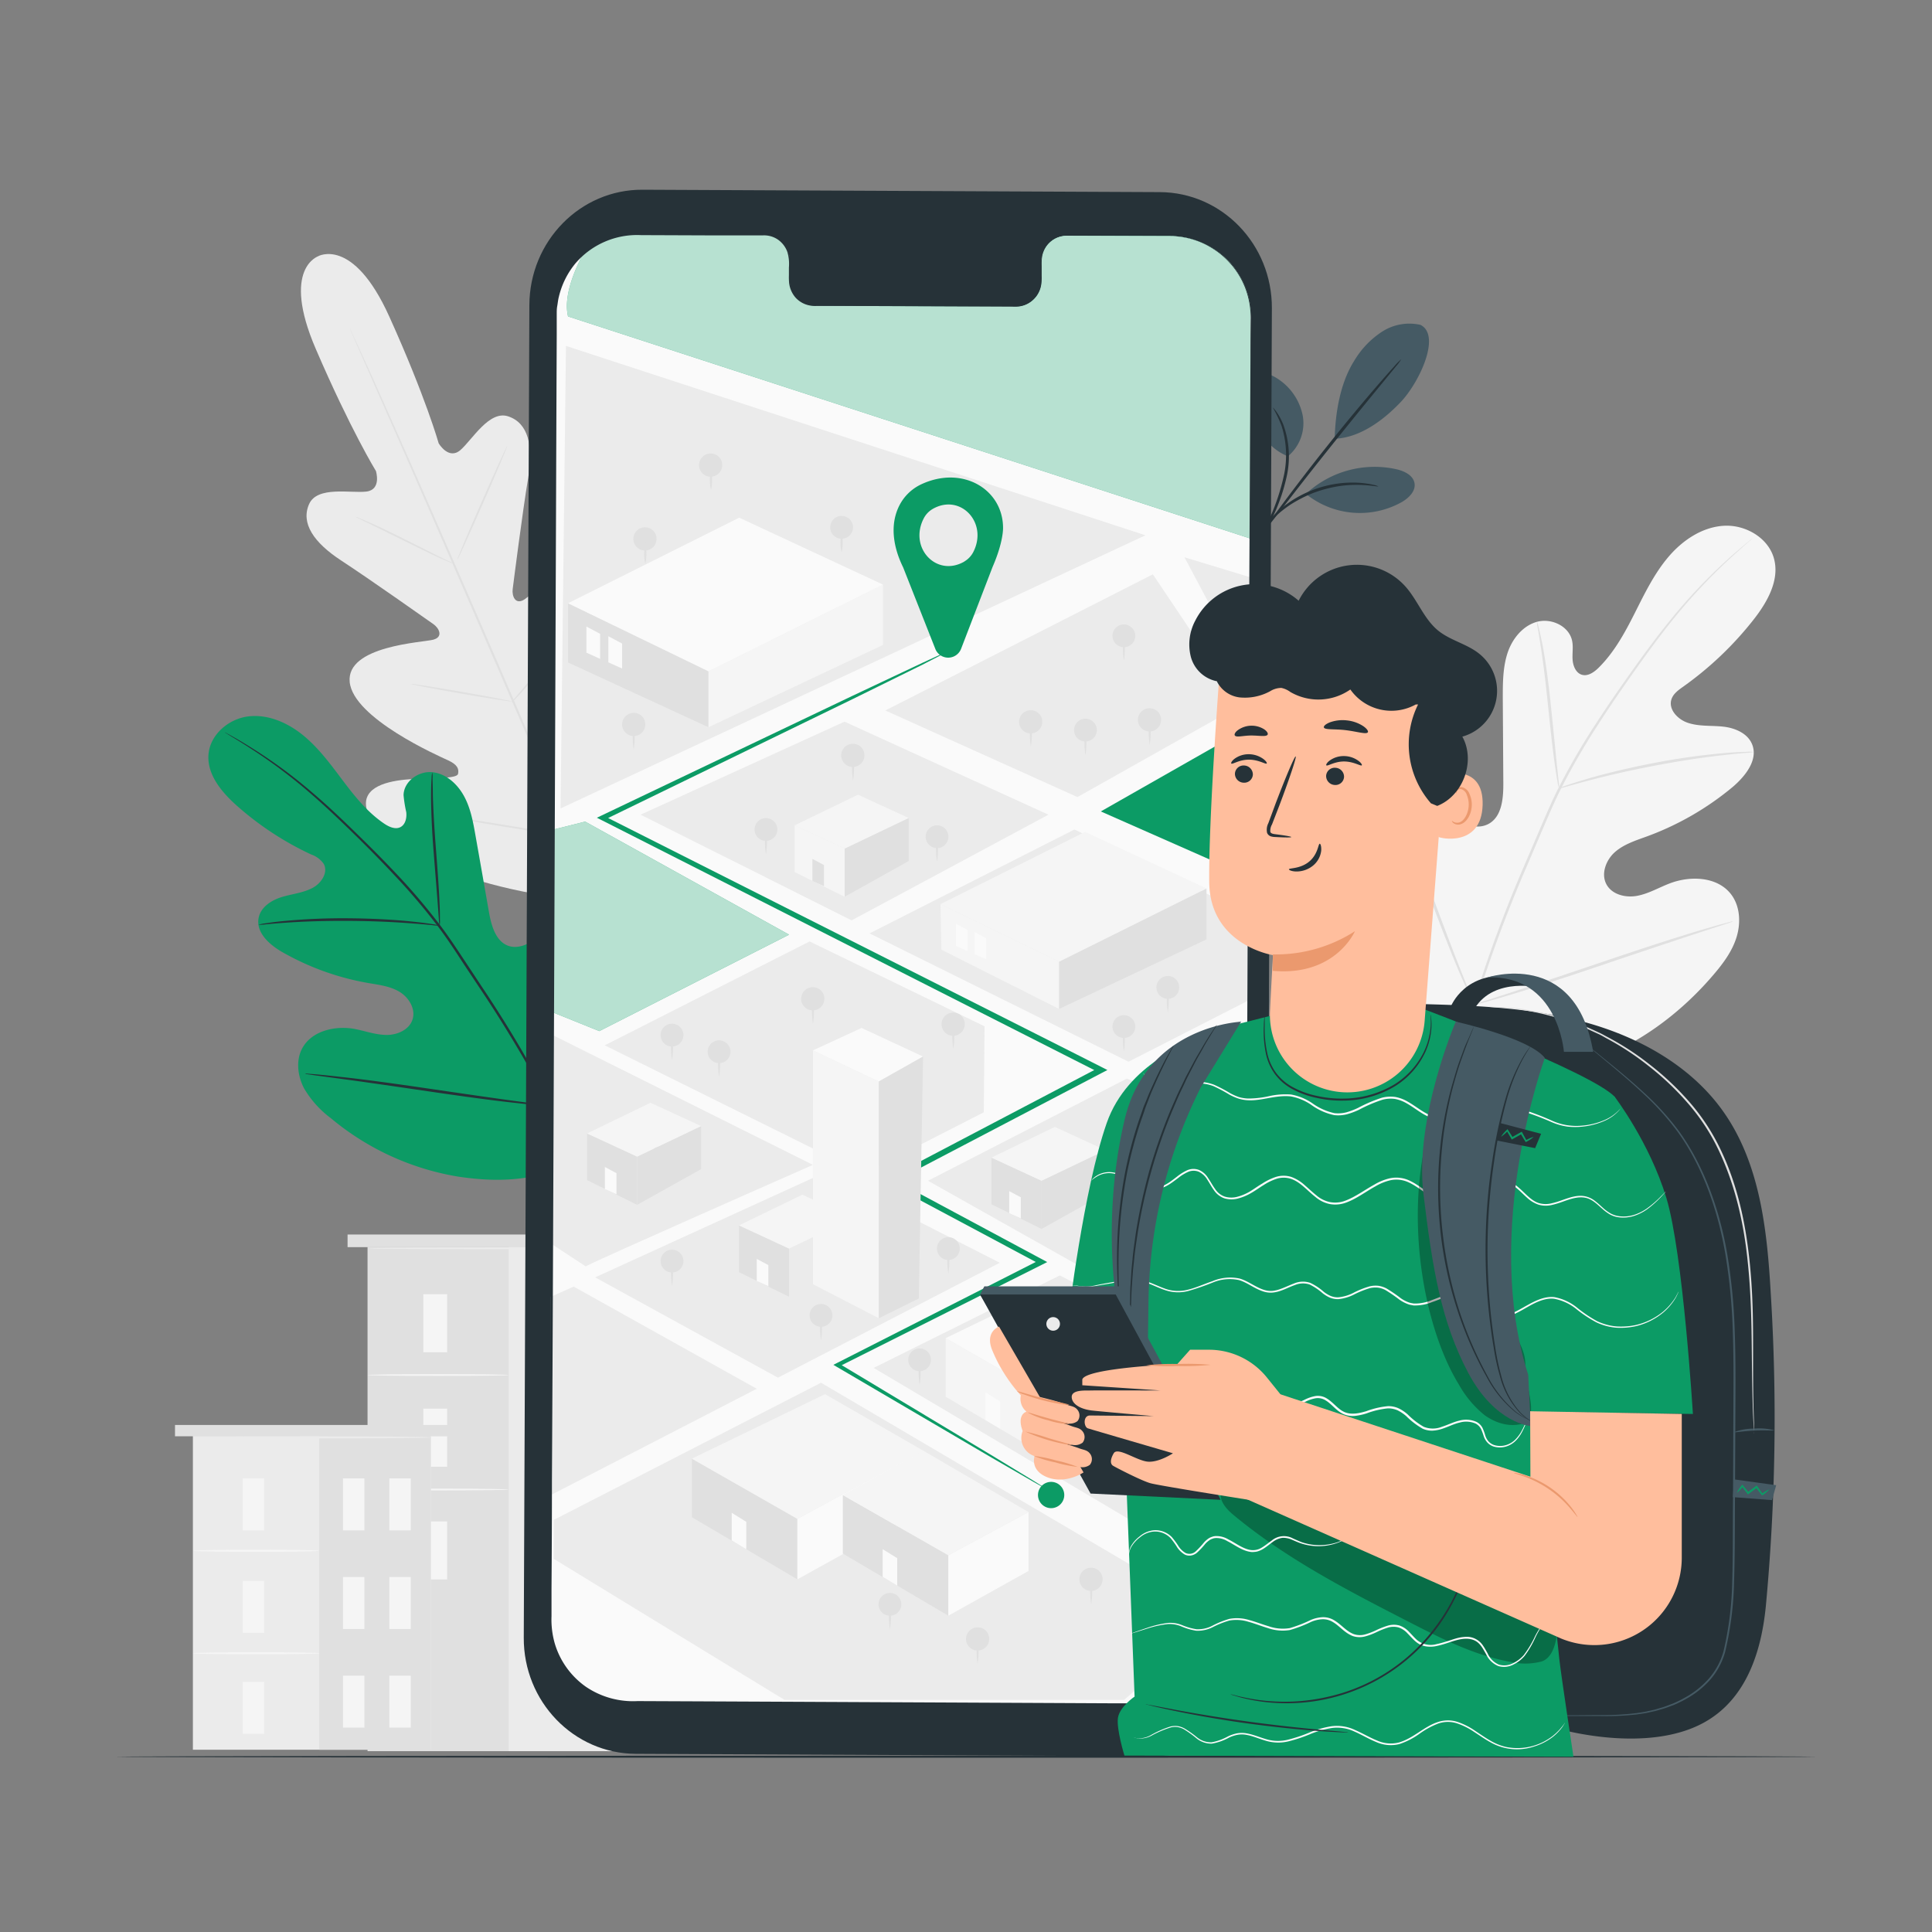 <svg xmlns="http://www.w3.org/2000/svg" viewBox="0 0 500 500"><rect x="0" y="0" width="500" height="500" fill="#808080" stroke="none"/><g id="freepik--background-complete--inject-39"><rect x="95.12" y="322.65" width="68.79" height="130.55" style="fill:#e0e0e0"></rect><rect x="131.66" y="322.65" width="32.25" height="130.55" style="fill:#ebebeb"></rect><rect x="109.55" y="334.93" width="6.18" height="15.03" style="fill:#f5f5f5"></rect><rect x="109.55" y="393.74" width="6.18" height="15.03" style="fill:#f5f5f5"></rect><path d="M131.66,355.86c0,.13-8.18.23-18.27.23s-18.27-.1-18.27-.23,8.18-.24,18.27-.24S131.66,355.73,131.66,355.86Z" style="fill:#f5f5f5"></path><rect x="109.55" y="364.56" width="6.18" height="15.03" style="fill:#f5f5f5"></rect><path d="M131.66,385.49c0,.12-8.18.23-18.27.23s-18.27-.11-18.27-.23,8.18-.24,18.27-.24S131.66,385.36,131.66,385.49Z" style="fill:#f5f5f5"></path><rect x="138.51" y="334.93" width="6.18" height="15.03" style="fill:#e0e0e0"></rect><rect x="151.93" y="334.93" width="6.18" height="15.03" style="fill:#e0e0e0"></rect><rect x="138.51" y="363.45" width="6.18" height="15.03" style="fill:#e0e0e0"></rect><rect x="151.93" y="363.45" width="6.18" height="15.03" style="fill:#e0e0e0"></rect><rect x="138.51" y="391.96" width="6.18" height="15.03" style="fill:#e0e0e0"></rect><rect x="151.93" y="391.96" width="6.18" height="15.03" style="fill:#e0e0e0"></rect><rect x="89.95" y="319.49" width="79.13" height="3.27" style="fill:#e0e0e0"></rect><path d="M164.39,323.07c0,.13-15.37.23-34.33.23s-34.34-.1-34.34-.23,15.37-.23,34.34-.23S164.39,322.94,164.39,323.07Z" style="fill:#ebebeb"></path><rect x="49.92" y="371.61" width="61.58" height="81.22" style="fill:#ebebeb"></rect><rect x="82.63" y="371.61" width="28.87" height="81.22" style="fill:#e0e0e0"></rect><rect x="62.83" y="382.61" width="5.54" height="13.45" style="fill:#f5f5f5"></rect><rect x="62.83" y="435.26" width="5.54" height="13.45" style="fill:#f5f5f5"></rect><path d="M82.63,401.34c0,.15-7.33.27-16.36.27s-16.35-.12-16.35-.27,7.32-.28,16.35-.28S82.63,401.19,82.63,401.34Z" style="fill:#f5f5f5"></path><rect x="62.83" y="409.13" width="5.54" height="13.45" style="fill:#f5f5f5"></rect><path d="M82.63,427.86c0,.15-7.33.28-16.36.28s-16.35-.13-16.35-.28,7.32-.27,16.35-.27S82.63,427.71,82.63,427.86Z" style="fill:#f5f5f5"></path><rect x="88.76" y="382.61" width="5.54" height="13.45" style="fill:#f5f5f5"></rect><rect x="100.77" y="382.61" width="5.54" height="13.45" style="fill:#f5f5f5"></rect><rect x="88.76" y="408.13" width="5.54" height="13.45" style="fill:#f5f5f5"></rect><rect x="100.77" y="408.13" width="5.54" height="13.45" style="fill:#f5f5f5"></rect><rect x="88.76" y="433.66" width="5.54" height="13.45" style="fill:#f5f5f5"></rect><rect x="100.77" y="433.66" width="5.54" height="13.45" style="fill:#f5f5f5"></rect><rect x="45.29" y="368.78" width="70.84" height="2.93" style="fill:#e0e0e0"></rect><path d="M111.93,372c0,.15-13.76.27-30.74.27s-30.74-.12-30.74-.27,13.76-.28,30.74-.28S111.93,371.84,111.93,372Z" style="fill:#ebebeb"></path><path d="M82.47,66.27s-9.8,3-.76,24,15.58,31.63,15.58,31.63,1.53,4.85-2.5,5.32-12.71-1.51-14.8,3.25c-2.18,4.93,1.18,9.94,8.34,14.61s22.48,15.49,23.87,16.47,2.63,3.27-.07,4S89.58,167.1,90.5,176.5s23,19.14,25.42,20.25,2.91,2.19,2.62,3.53-7,1-12.62,1.4S93.82,203.63,94.8,209s13.67,17.38,46,22.73l15.16,1.5L165.1,221c17.9-27.48,17.61-44.93,14.31-49.29s-8.77-.62-12.91,3.24-8.38,9.05-9.56,8.37-1.63-1.81-.83-4.32,8.53-25.4,2.22-32.42-20.27,7.1-22.65,8.58-3.21-1-3-2.67,2.58-20.29,4-28.73,0-14.29-5.14-16c-4.93-1.67-9.33,6.07-12.39,8.72s-5.62-1.75-5.62-1.75-3.38-12-12.8-32.84S82.27,66.34,82.27,66.34" style="fill:#ebebeb"></path><path d="M156.53,236.87c-6.86-15.37-18.6-42.9-28.8-66.48s-19.44-44.9-26.23-60.31l-8-18.23c-.94-2.14-1.68-3.81-2.18-5l-.56-1.3-.18-.45a3.6,3.6,0,0,1,.22.43c.15.31.35.73.6,1.28l2.27,4.92c2,4.28,4.76,10.49,8.19,18.18,6.86,15.37,16.16,36.68,26.36,60.25s21.88,51.13,28.67,66.53" style="fill:#e0e0e0"></path><path d="M92,133.73a4.82,4.82,0,0,1,1,.37c.66.26,1.6.66,2.76,1.17,2.31,1,5.47,2.53,8.92,4.25l8.83,4.43,2.69,1.32a4.48,4.48,0,0,1,1,.53,5.06,5.06,0,0,1-1-.36c-.66-.26-1.6-.67-2.75-1.19-2.3-1.05-5.44-2.59-8.9-4.31l-8.86-4.36L93,134.27A5.14,5.14,0,0,1,92,133.73Z" style="fill:#e0e0e0"></path><path d="M118.32,144.9c-.12-.06,2.68-6.7,6.26-14.85s6.58-14.71,6.7-14.66-2.69,6.7-6.27,14.85S118.44,145,118.32,144.9Z" style="fill:#e0e0e0"></path><path d="M132.34,181.81a5.71,5.71,0,0,1,.68-.9l2-2.34c1.66-2,3.93-4.73,6.33-7.85s4.48-6,6-8.11l1.76-2.5a6.34,6.34,0,0,1,.69-.89,4.51,4.51,0,0,1-.54,1c-.37.62-.93,1.51-1.64,2.59-1.42,2.15-3.46,5.09-5.87,8.21s-4.72,5.85-6.44,7.78c-.87,1-1.58,1.73-2.08,2.24A5,5,0,0,1,132.34,181.81Z" style="fill:#e0e0e0"></path><path d="M106.33,177a4,4,0,0,1,1,.08l2.8.41c2.36.37,5.61.91,9.19,1.53s6.83,1.21,9.18,1.66l2.77.56a3.67,3.67,0,0,1,1,.27,4.48,4.48,0,0,1-1-.09l-2.79-.41c-2.36-.36-5.61-.9-9.2-1.53s-6.83-1.21-9.17-1.66l-2.77-.56A4.59,4.59,0,0,1,106.33,177Z" style="fill:#e0e0e0"></path><path d="M114.57,211.1a7.93,7.93,0,0,1,1.32.13l3.59.51c3,.45,7.2,1.11,11.8,1.86s8.77,1.47,11.78,2l3.56.66a7.19,7.19,0,0,1,1.29.31,8,8,0,0,1-1.32-.13l-3.59-.51c-3-.45-7.19-1.11-11.8-1.86s-8.76-1.46-11.78-2l-3.56-.66A6.24,6.24,0,0,1,114.57,211.1Z" style="fill:#e0e0e0"></path><path d="M147.15,216.21a9.89,9.89,0,0,1,.84-1.16l2.38-3.06c2-2.58,4.76-6.16,7.7-10.2s5.5-7.76,7.34-10.47c.89-1.3,1.62-2.38,2.18-3.21a9.19,9.19,0,0,1,.85-1.15,9.23,9.23,0,0,1-.69,1.25c-.47.79-1.17,1.91-2.06,3.29-1.77,2.76-4.29,6.52-7.24,10.57s-5.75,7.6-7.82,10.13c-1,1.27-1.9,2.28-2.5,3A8.1,8.1,0,0,1,147.15,216.21Z" style="fill:#e0e0e0"></path><path d="M374.8,275.76c-20.26-14.15-24.85-40.42-24.05-64,.13-3.94-.3-8.1,1.57-11.56s6.25-5.82,9.78-4.16c2.93,1.38,4.21,4.79,5.84,7.6a23,23,0,0,0,9.25,8.83c2.51,1.3,5.61,2.1,8.09.73,3.4-1.87,3.8-6.57,3.78-10.49q-.07-11-.14-21.92c0-3.92,0-7.92,1.18-11.64s3.92-7.18,7.65-8.22,8.34,1.1,9.12,4.94c.33,1.6,0,3.25.12,4.88s.86,3.43,2.41,3.88,3.13-.65,4.3-1.8c4.05-4,6.8-9.05,9.36-14.13s5.06-10.26,8.73-14.58,8.75-7.73,14.36-8.05,11.6,3.15,13,8.66-1.8,11.13-5.31,15.61a87.7,87.7,0,0,1-18.22,17.36c-1.24.88-2.58,1.83-3.05,3.28-.85,2.61,1.63,5.21,4.21,6.07,2.92,1,6.09.67,9.15,1s6.36,1.71,7.52,4.59c1.61,4-1.74,8.21-5,11a74.93,74.93,0,0,1-22.19,12.81c-2.88,1.05-5.92,2-8.24,4s-3.73,5.55-2.33,8.31,5,3.64,8,3.08,5.72-2.2,8.6-3.28c5.39-2,12.34-1.66,15.8,3,2.26,3.06,2.46,7.32,1.32,11s-3.48,6.79-5.95,9.69c-8.63,10.13-19.69,18.29-32.18,22.62s-24.08,5.51-36.5,1" style="fill:#f5f5f5"></path><path d="M374.49,293.27A172.51,172.51,0,0,1,380.9,261a349,349,0,0,1,13.94-37.82c1.41-3.28,2.79-6.53,4.16-9.72s2.74-6.36,4.26-9.37a177.92,177.92,0,0,1,9.75-16.8c3.36-5.19,6.74-10,9.93-14.47s6.26-8.57,9.21-12.19a140.48,140.48,0,0,1,15.18-16.05c1.93-1.74,3.48-3,4.54-3.92l1.21-1a2.51,2.51,0,0,1,.43-.32,3,3,0,0,1-.38.37l-1.17,1c-1,.91-2.54,2.25-4.44,4a149,149,0,0,0-15,16.17c-2.91,3.63-5.94,7.74-9.12,12.22s-6.52,9.29-9.85,14.48a177.29,177.29,0,0,0-9.68,16.76c-1.51,3-2.85,6.13-4.23,9.33s-2.75,6.44-4.16,9.72a359.36,359.36,0,0,0-14,37.72A174.72,174.72,0,0,0,375,293.32" style="fill:#e0e0e0"></path><path d="M403.47,204a8.14,8.14,0,0,1-.38-1.68c-.21-1.08-.45-2.66-.73-4.61-.55-3.9-1.14-9.32-1.75-15.29s-1.28-11.37-1.89-15.26c-.3-1.94-.56-3.51-.75-4.59a7.59,7.59,0,0,1-.22-1.7,8.16,8.16,0,0,1,.49,1.64c.28,1.07.61,2.63,1,4.57.74,3.87,1.48,9.28,2.1,15.26s1.13,11.23,1.55,15.31c.19,1.84.36,3.39.49,4.63A7.66,7.66,0,0,1,403.47,204Z" style="fill:#e0e0e0"></path><path d="M453.87,194.61a11.13,11.13,0,0,1-2,.24c-1.29.11-3.16.27-5.47.54-4.62.49-11,1.41-17.93,2.72s-13.22,2.79-17.71,4c-2.25.58-4.06,1.1-5.31,1.45a11.66,11.66,0,0,1-2,.49,10.27,10.27,0,0,1,1.88-.76c1.23-.43,3-1,5.26-1.67,4.47-1.33,10.73-2.88,17.71-4.21a177.61,177.61,0,0,1,18-2.52c2.32-.2,4.21-.28,5.51-.31A9.35,9.35,0,0,1,453.87,194.61Z" style="fill:#e0e0e0"></path><path d="M381.52,260s-.15-.2-.35-.61l-.86-1.82c-.74-1.59-1.76-3.92-3-6.8-2.43-5.78-5.54-13.86-8.85-22.82s-6.34-17.07-8.65-22.89l-2.75-6.88-.74-1.87a2.86,2.86,0,0,1-.21-.68,2.6,2.6,0,0,1,.34.62c.24.49.52,1.09.87,1.82.74,1.59,1.75,3.91,3,6.8,2.44,5.77,5.54,13.85,8.85,22.82s6.34,17.06,8.65,22.88l2.75,6.88c.3.75.54,1.37.74,1.88A3.19,3.19,0,0,1,381.52,260Z" style="fill:#e0e0e0"></path><path d="M448.49,238.45a2.59,2.59,0,0,1-.66.27l-1.95.65-7.17,2.33c-6.06,2-14.39,4.77-23.59,7.89s-17.58,5.85-23.67,7.69c-3.05.92-5.53,1.64-7.25,2.1l-2,.52a2.32,2.32,0,0,1-.7.13,3.15,3.15,0,0,1,.66-.27l1.94-.65,7.18-2.33c6.05-2,14.39-4.77,23.59-7.89s17.57-5.85,23.67-7.69c3.05-.92,5.52-1.64,7.24-2.1l2-.52A2.28,2.28,0,0,1,448.49,238.45Z" style="fill:#e0e0e0"></path></g><g id="freepik--Floor--inject-39"><path d="M470.24,454.64c0,.14-98.61.26-220.23.26s-220.25-.12-220.25-.26,98.59-.27,220.25-.27S470.24,454.49,470.24,454.64Z" style="fill:#263238"></path></g><g id="freepik--Plants--inject-39"><path d="M151.32,299.36c15.89-16,15.72-40.42,11.14-61.52-.77-3.53-1.06-7.34-3.31-10.14s-6.58-4.21-9.48-2.14c-2.41,1.72-3,5-4,7.79a21,21,0,0,1-6.87,9.46c-2,1.58-4.7,2.8-7.15,2-3.37-1.13-4.5-5.29-5.12-8.82q-1.72-9.87-3.47-19.73c-.62-3.53-1.26-7.13-3-10.28s-4.69-5.81-8.22-6.14-7.32,2.36-7.4,5.94a33.42,33.42,0,0,0,.7,4.41c.17,1.48-.22,3.22-1.53,3.88s-2.93-.07-4.17-.91c-4.29-2.9-7.59-7-10.73-11.17s-6.23-8.4-10.24-11.68-9.13-5.53-14.23-4.9-9.92,4.74-10.29,9.92,3.45,9.72,7.33,13.17a79.73,79.73,0,0,0,19.23,12.63,6.57,6.57,0,0,1,3.28,2.45c1.19,2.21-.61,4.95-2.79,6.15-2.47,1.35-5.37,1.6-8.06,2.42s-5.44,2.58-6,5.37c-.79,3.87,2.91,7.09,6.33,9a68.5,68.5,0,0,0,22,7.88c2.77.48,5.65.81,8.07,2.25s4.26,4.38,3.45,7.1-3.91,4.1-6.72,4.09-5.5-1-8.27-1.55c-5.18-.94-11.38.53-13.72,5.28-1.53,3.13-1,7,.61,10.09a26.13,26.13,0,0,0,6.94,7.73,68.84,68.84,0,0,0,32.65,15.07c11.94,1.85,22.55,1,33-5.11" style="fill:#0C9B65"></path><path d="M154.46,315.05a156.79,156.79,0,0,0-11.05-28,321.36,321.36,0,0,0-18.74-31.73l-5.33-8.06c-1.76-2.65-3.51-5.27-5.37-7.72A161,161,0,0,0,102.45,226c-3.87-4.12-7.69-7.88-11.29-11.38s-7-6.69-10.29-9.46a125.8,125.8,0,0,0-16.28-11.94c-2-1.26-3.63-2.18-4.72-2.79l-1.25-.69a2.18,2.18,0,0,0-.44-.21,3,3,0,0,0,.41.27l1.21.75c1.08.64,2.66,1.6,4.66,2.89a134.24,134.24,0,0,1,16.11,12.08c3.22,2.79,6.62,6,10.21,9.49s7.38,7.3,11.23,11.42a161.09,161.09,0,0,1,11.45,13.48c1.85,2.45,3.57,5,5.33,7.7s3.53,5.34,5.34,8.06a329.18,329.18,0,0,1,18.74,31.63A160.2,160.2,0,0,1,154,315.18" style="fill:#263238"></path><path d="M113.78,239.54a6.57,6.57,0,0,0,.07-1.56c0-1,0-2.47-.1-4.27-.14-3.6-.51-8.57-.93-14s-.71-10.43-.8-14c0-1.79-.07-3.25-.08-4.25a6.29,6.29,0,0,0-.08-1.57,8,8,0,0,0-.17,1.56c-.08,1-.12,2.46-.13,4.26,0,3.61.18,8.59.61,14.08s.82,10.28,1.11,14c.13,1.68.23,3.1.31,4.25A6.72,6.72,0,0,0,113.78,239.54Z" style="fill:#263238"></path><path d="M66.91,239.33a11,11,0,0,0,1.85-.11c1.18-.11,2.89-.28,5-.41,4.23-.31,10.09-.53,16.57-.49s12.34.34,16.58.68c2.12.15,3.83.32,5,.43a8.86,8.86,0,0,0,1.85.11,11,11,0,0,0-1.82-.37c-1.17-.18-2.88-.43-5-.64-4.24-.46-10.12-.83-16.62-.88a162,162,0,0,0-16.61.69c-2.12.19-3.83.43-5,.62A8.85,8.85,0,0,0,66.91,239.33Z" style="fill:#263238"></path><path d="M142.7,286.32a3,3,0,0,0,.21-.61l.48-1.78c.4-1.55.93-3.81,1.55-6.6,1.24-5.6,2.71-13.37,4.22-22s2.91-16.38,4-22c.55-2.73,1-5,1.35-6.64.14-.72.26-1.32.36-1.81a2.77,2.77,0,0,0,.08-.64s-.1.2-.21.61l-.48,1.78c-.41,1.55-.94,3.8-1.56,6.6-1.24,5.59-2.71,13.37-4.22,22s-2.9,16.39-4,22c-.56,2.72-1,5-1.35,6.63-.15.73-.26,1.33-.36,1.81A2.82,2.82,0,0,0,142.7,286.32Z" style="fill:#263238"></path><path d="M78.93,277.88a3.16,3.16,0,0,0,.64.13l1.86.27,6.83.92c5.77.77,13.72,1.93,22.51,3.22s16.76,2.39,22.55,3c2.89.33,5.23.57,6.85.71l1.87.14a2.55,2.55,0,0,0,.66,0,2.19,2.19,0,0,0-.64-.14l-1.86-.27-6.83-.91c-5.77-.78-13.72-1.94-22.51-3.23s-16.76-2.39-22.54-3c-2.9-.33-5.24-.57-6.86-.71l-1.87-.14A1.86,1.86,0,0,0,78.93,277.88Z" style="fill:#263238"></path><path d="M333.32,118.08a11.14,11.14,0,0,0,3.83-10.5,14.8,14.8,0,0,0-6.37-9.48c-1.49-1-3.34-1.84-5.07-1.32a4.73,4.73,0,0,0-3.08,3.71,9.57,9.57,0,0,0,.58,5c1.89,5.48,4.73,10.43,10.11,12.61" style="fill:#455a64"></path><path d="M338.39,127.44a26.05,26.05,0,0,1,23-6c2.05.47,4.35,1.56,4.69,3.63s-1.52,3.84-3.34,4.89a22.23,22.23,0,0,1-24.6-2" style="fill:#455a64"></path><path d="M367.75,84.11a13,13,0,0,0-10.07,1.73,22.92,22.92,0,0,0-7.2,7.52c-3.63,5.73-4.9,13.42-5.06,20.19,7.51-.3,13.94-6.21,17-9.41,4.85-5.06,10.55-17.16,5.32-20" style="fill:#455a64"></path><path d="M327,137.67a26,26,0,0,0,1.87-2.83,47.52,47.52,0,0,0,4.24-12.07,24,24,0,0,0-.94-12.74,15.82,15.82,0,0,0-1.82-3.45c-.54-.75-.89-1.11-.93-1.08a33.2,33.2,0,0,1,2.25,4.72,25.14,25.14,0,0,1,.69,12.41,55.59,55.59,0,0,1-4,12" style="fill:#263238"></path><path d="M327,137.76l3.91-5c3.3-4.27,7.86-10.16,13-16.59s9.85-12.2,13.28-16.37l4.05-4.94a13.14,13.14,0,0,0,1.41-1.88A14.6,14.6,0,0,0,361,94.62c-1,1.11-2.46,2.75-4.23,4.79-3.54,4.07-8.33,9.79-13.46,16.23s-9.64,12.39-12.83,16.75c-1.59,2.18-2.86,4-3.72,5.2" style="fill:#263238"></path><path d="M356.71,125.87a4.79,4.79,0,0,0-1.31-.4,11,11,0,0,0-1.57-.3,19.19,19.19,0,0,0-2.11-.23,28.13,28.13,0,0,0-5.52.21A29.21,29.21,0,0,0,333.66,130a27.57,27.57,0,0,0-4.22,3.58,18.35,18.35,0,0,0-1.4,1.59,9.93,9.93,0,0,0-1,1.29c-.49.73-.42,1.07-.38,1.1a46.35,46.35,0,0,1,3.11-3.6,30.32,30.32,0,0,1,4.23-3.38,34.31,34.31,0,0,1,5.87-3,33.83,33.83,0,0,1,6.38-1.72,30.78,30.78,0,0,1,5.4-.37C354.79,125.56,356.68,126,356.71,125.87Z" style="fill:#263238"></path></g><g id="freepik--Device--inject-39"><path d="M298.42,454.51l-133.87-.62c-16.1-.07-29.09-13.54-29-30.09L137,78.94c.07-16.55,13.18-29.92,29.29-29.84l133.87.62c16.1.07,29.09,13.54,29,30.09l-1.46,344.86C327.64,441.22,314.53,454.59,298.42,454.51Z" style="fill:#263238"></path><path d="M318.55,364.13a2.95,2.95,0,1,1-2.94-2.95A2.95,2.95,0,0,1,318.55,364.13Z" style="fill:#e0e0e0"></path><path d="M315.61,370.6a20.26,20.26,0,0,1,0-6.47,20.26,20.26,0,0,1,0,6.47Z" style="fill:#e0e0e0"></path><path d="M302.83,61.1,276.06,61a6.65,6.65,0,0,0-6.53,6.77l0,4.85A6.65,6.65,0,0,1,263,79.37l-52.19-.24a6.66,6.66,0,0,1-6.47-6.83l0-4.85a6.65,6.65,0,0,0-6.47-6.83l-9.42,0L165,60.47a21.06,21.06,0,0,0-21.16,21l-1.43,337.89a21.06,21.06,0,0,0,21,21.16l137.81.64a21.07,21.07,0,0,0,21.16-21L323.8,82.26A21.08,21.08,0,0,0,302.83,61.1Z" style="fill:#fafafa"></path><path d="M151.58,327.74c1.18-.88,58.81-26.27,58.81-26.27l-67.32-33.58L142.84,322Z" style="fill:#ebebeb"></path><polygon points="155.1 266.85 204.21 241.89 151.44 212.63 143.3 214.67 143.1 262.01 155.1 266.85" style="fill:#0C9B65"></polygon><polygon points="155.1 266.85 204.21 241.89 151.44 212.63 143.3 214.67 143.1 262.01 155.1 266.85" style="fill:#fff;opacity:0.7"></polygon><polygon points="145.07 209.23 296.44 138.53 146.47 89.52 145.07 209.23" style="fill:#ebebeb"></polygon><polygon points="143.31 393.35 212.48 357.85 315.45 418.43 290.92 439.94 203.05 439.94 143.31 403.43 143.31 393.35" style="fill:#ebebeb"></polygon><polygon points="226.1 354.01 311.64 404.73 321.18 403.65 321.18 354.88 274.3 330.07 226.1 354.01" style="fill:#ebebeb"></polygon><polygon points="240.16 305.58 320.81 350.95 320.81 291.64 291.63 279.14 240.16 305.58" style="fill:#ebebeb"></polygon><polygon points="154.02 330.58 201.33 356.54 258.75 326.8 213.13 303.6 154.02 330.58" style="fill:#ebebeb"></polygon><polygon points="225.04 241.56 292.06 274.77 323.14 258.9 323.34 236.64 278.07 214.67 225.04 241.56" style="fill:#ebebeb"></polygon><polygon points="156.5 270.53 223.52 303.74 254.6 287.87 254.8 265.61 209.52 243.64 156.5 270.53" style="fill:#ebebeb"></polygon><polygon points="165.78 210.84 220.4 238.19 271.34 210.84 218.56 186.76 165.78 210.84" style="fill:#ebebeb"></polygon><path d="M271.34,385.62a6.72,6.72,0,0,1-1-.5l-2.82-1.59-10.85-6.27-40.16-23.55-.83-.49.86-.44L269.23,326v1.22l-39.34-21-1.24-.66,1.25-.66,54.64-28.68v1.39l-6.52-3.3-122.4-62.1-1.15-.58,1.17-.56,65-31,18-8.49,4.74-2.18,1.23-.54a2.18,2.18,0,0,1,.43-.15,1.62,1.62,0,0,1-.39.24l-1.18.62L238.78,172l-17.88,8.81-64.71,31.47V211.1l122.53,61.83,6.52,3.3,1.35.69-1.34.7-54.68,28.62v-1.32L269.86,326l1.16.62-1.17.59L217,353.73l0-.93,39.92,24,10.7,6.51,2.75,1.72A5.69,5.69,0,0,1,271.34,385.62Z" style="fill:#0C9B65"></path><path d="M259.59,136.64c0-10-10.48-16.3-21.17-11.3a12.13,12.13,0,0,0-5.62,5.39c-2.69,5.21-1.5,11.16.93,16.1l8.32,21.08a3.58,3.58,0,0,0,6.68,0l8.15-21.19C259.71,140.24,259.59,136.64,259.59,136.64Zm-10,8.68c-7.19,4.18-14.47-3.54-10.53-11.16a6,6,0,0,1,2.28-2.42c7.19-4.18,14.47,3.54,10.53,11.16A6,6,0,0,1,249.55,145.32Z" style="fill:#0C9B65"></path><polygon points="243.63 245.78 243.39 234 274.1 248.87 274.1 261.11 243.63 245.78" style="fill:#f5f5f5"></polygon><polygon points="274.1 248.87 312.24 229.92 312.24 243.11 274.1 261.11 274.1 248.87" style="fill:#e0e0e0"></polygon><polygon points="243.39 234 280.82 215.28 312.24 229.92 274.1 248.87 243.39 234" style="fill:#f5f5f5"></polygon><polygon points="247.4 239.09 247.4 244.8 250.4 246.15 250.4 240.69 247.4 239.09" style="fill:#fafafa"></polygon><polygon points="252.2 241.2 252.2 246.92 255.21 248.27 255.21 242.81 252.2 241.2" style="fill:#fafafa"></polygon><polygon points="147.01 171.45 147.01 156.12 183.36 173.73 183.36 188.21 147.01 171.45" style="fill:#e0e0e0"></polygon><polygon points="183.36 173.73 228.52 151.29 228.52 166.91 183.36 188.21 183.36 173.73" style="fill:#f5f5f5"></polygon><polygon points="147.01 156.12 191.31 133.97 228.52 151.29 183.36 173.73 147.01 156.12" style="fill:#fafafa"></polygon><polygon points="151.76 162.14 151.76 168.91 155.31 170.51 155.31 164.04 151.76 162.14" style="fill:#fafafa"></polygon><polygon points="157.44 164.65 157.44 171.41 161 173.02 161 166.55 157.44 164.65" style="fill:#fafafa"></polygon><path d="M256.59,299.59v12.08l13,6.39V305.58Z" style="fill:#e0e0e0"></path><polygon points="286.09 297.67 269.54 305.58 269.54 318.06 286.09 308.82 286.09 297.67" style="fill:#e0e0e0"></polygon><polygon points="256.59 299.59 272.99 291.64 286.09 297.67 269.54 305.58 256.59 299.59" style="fill:#f5f5f5"></polygon><polygon points="261.19 308.26 261.19 313.97 264.19 315.33 264.19 309.87 261.19 308.26" style="fill:#fafafa"></polygon><path d="M151.94,293.34v12.08l12.95,6.39V299.33Z" style="fill:#e0e0e0"></path><polygon points="181.45 291.42 164.89 299.33 164.89 311.81 181.45 302.57 181.45 291.42" style="fill:#e0e0e0"></polygon><polygon points="151.94 293.34 168.35 285.39 181.45 291.42 164.89 299.33 151.94 293.34" style="fill:#f5f5f5"></polygon><polygon points="156.54 302.01 156.54 307.72 159.54 309.08 159.54 303.62 156.54 302.01" style="fill:#fafafa"></polygon><path d="M205.65,213.6v12.09l12.95,6.39V219.6Z" style="fill:#f5f5f5"></path><polygon points="235.16 211.69 218.6 219.6 218.6 232.08 235.16 222.84 235.16 211.69" style="fill:#e0e0e0"></polygon><polygon points="205.65 213.6 222.06 205.66 235.16 211.69 218.6 219.6 205.65 213.6" style="fill:#f5f5f5"></polygon><polygon points="210.25 222.28 210.25 227.99 213.25 229.35 213.25 223.88 210.25 222.28" style="fill:#e0e0e0"></polygon><path d="M191.25,317.13v12.09l12.95,6.38V323.13Z" style="fill:#e0e0e0"></path><polygon points="220.76 315.21 204.21 323.13 204.21 335.6 220.76 326.37 220.76 315.21" style="fill:#ebebeb"></polygon><polygon points="191.25 317.13 207.66 309.19 220.76 315.21 204.21 323.13 191.25 317.13" style="fill:#f5f5f5"></polygon><polygon points="195.85 325.8 195.85 331.52 198.85 332.87 198.85 327.41 195.85 325.8" style="fill:#fafafa"></polygon><path d="M244.73,346.32v15.15L272,377.54V361.9Z" style="fill:#f5f5f5"></path><polygon points="292.79 350.72 272.03 361.9 272.03 377.54 292.79 365.96 292.79 350.72" style="fill:#e0e0e0"></polygon><polygon points="244.73 346.31 265.31 336.35 292.79 350.72 272.03 361.9 244.73 346.31" style="fill:#fafafa"></polygon><polygon points="255.04 360.33 255.04 367.49 258.81 369.75 258.81 362.67 255.04 360.33" style="fill:#fafafa"></polygon><path d="M179.06,377.5v15.15l27.3,16.08V393.08Z" style="fill:#e0e0e0"></path><polygon points="238.94 375.43 206.36 393.08 206.36 408.73 239.03 390.62 238.94 375.43" style="fill:#fafafa"></polygon><polygon points="179.06 377.5 213.52 360.81 239.03 375.49 206.36 393.08 179.06 377.5" style="fill:#f5f5f5"></polygon><polygon points="189.37 391.51 189.37 398.68 193.13 400.94 193.13 393.85 189.37 391.51" style="fill:#fafafa"></polygon><polygon points="282.4 320.85 282.4 381.36 299.44 390.17 299.44 328.9 282.4 320.85" style="fill:#f5f5f5"></polygon><polygon points="294.99 315.05 282.4 320.85 299.44 328.9 310.9 322.44 294.99 315.05" style="fill:#fafafa"></polygon><polygon points="299.44 328.9 299.44 390.17 309.81 384.59 310.9 322.44 299.44 328.9" style="fill:#e0e0e0"></polygon><polygon points="210.39 271.84 210.39 332.35 227.43 341.16 227.43 279.89 210.39 271.84" style="fill:#f5f5f5"></polygon><polygon points="222.97 266.03 210.39 271.84 227.43 279.89 238.89 273.43 222.97 266.03" style="fill:#fafafa"></polygon><polygon points="227.43 279.89 227.43 341.16 237.79 336.05 238.89 273.43 227.43 279.89" style="fill:#e0e0e0"></polygon><path d="M218.12,386.91v15.15l27.31,16.08V402.5Z" style="fill:#e0e0e0"></path><polygon points="266.18 391.32 245.43 402.5 245.43 418.14 266.18 406.56 266.18 391.32" style="fill:#fafafa"></polygon><polygon points="218.12 386.91 238.94 375.43 266.18 391.32 245.43 402.5 218.12 386.91" style="fill:#f5f5f5"></polygon><polygon points="228.43 400.92 228.43 408.09 232.2 410.35 232.2 403.26 228.43 400.92" style="fill:#fafafa"></polygon><polygon points="278.84 206.28 229.12 183.87 298.36 148.63 321.08 182.51 278.84 206.28" style="fill:#ebebeb"></polygon><polygon points="323.1 226.86 323.44 188.06 284.89 210 323.1 226.86" style="fill:#0C9B65"></polygon><path d="M293.81,265.72a2.95,2.95,0,1,1-2.95-3A3,3,0,0,1,293.81,265.72Z" style="fill:#e0e0e0"></path><path d="M290.86,272.19a20.26,20.26,0,0,1,0-6.47,20.26,20.26,0,0,1,0,6.47Z" style="fill:#e0e0e0"></path><path d="M213.34,258.49a3,3,0,1,1-3-3A2.95,2.95,0,0,1,213.34,258.49Z" style="fill:#e0e0e0"></path><path d="M210.39,265a20.26,20.26,0,0,1,0-6.47,20.26,20.26,0,0,1,0,6.47Z" style="fill:#e0e0e0"></path><path d="M173.92,299.67a2.95,2.95,0,1,1-2.95-2.95A2.95,2.95,0,0,1,173.92,299.67Z" style="fill:#e0e0e0"></path><path d="M171,306.14a20.26,20.26,0,0,1,0-6.47,20.26,20.26,0,0,1,0,6.47Z" style="fill:#e0e0e0"></path><path d="M176.87,267.89a2.95,2.95,0,1,1-3-2.95A2.95,2.95,0,0,1,176.87,267.89Z" style="fill:#e0e0e0"></path><path d="M173.92,274.36a20.26,20.26,0,0,1,0-6.47,20.26,20.26,0,0,1,0,6.47Z" style="fill:#e0e0e0"></path><path d="M249.67,265a3,3,0,1,1-2.95-2.94A2.95,2.95,0,0,1,249.67,265Z" style="fill:#e0e0e0"></path><path d="M246.72,271.44a20.26,20.26,0,0,1,0-6.47,20.26,20.26,0,0,1,0,6.47Z" style="fill:#e0e0e0"></path><path d="M296.26,287.07a2.95,2.95,0,1,1-2.95-2.95A2.95,2.95,0,0,1,296.26,287.07Z" style="fill:#e0e0e0"></path><path d="M293.31,293.54a20.26,20.26,0,0,1,0-6.47,20.26,20.26,0,0,1,0,6.47Z" style="fill:#e0e0e0"></path><path d="M298.14,304.42a2.95,2.95,0,1,1-2.95-2.95A2.95,2.95,0,0,1,298.14,304.42Z" style="fill:#e0e0e0"></path><path d="M295.19,310.89a20.26,20.26,0,0,1,0-6.47,20.26,20.26,0,0,1,0,6.47Z" style="fill:#e0e0e0"></path><path d="M215.43,340.42a2.95,2.95,0,1,1-3-2.95A2.95,2.95,0,0,1,215.43,340.42Z" style="fill:#e0e0e0"></path><path d="M212.48,346.89a20.26,20.26,0,0,1,0-6.47,20.26,20.26,0,0,1,0,6.47Z" style="fill:#e0e0e0"></path><circle cx="309.39" cy="391.85" r="2.95" style="fill:#e0e0e0"></circle><path d="M309.39,398.32a20.26,20.26,0,0,1,0-6.47,20.26,20.26,0,0,1,0,6.47Z" style="fill:#e0e0e0"></path><path d="M256,424.11a3,3,0,1,1-2.95-2.95A2.95,2.95,0,0,1,256,424.11Z" style="fill:#e0e0e0"></path><path d="M253,430.58a20.26,20.26,0,0,1,0-6.47,20.26,20.26,0,0,1,0,6.47Z" style="fill:#e0e0e0"></path><path d="M233.26,415.2a2.95,2.95,0,1,1-2.95-2.95A2.95,2.95,0,0,1,233.26,415.2Z" style="fill:#e0e0e0"></path><path d="M230.31,421.67a20.26,20.26,0,0,1,0-6.47,19.52,19.52,0,0,1,0,6.47Z" style="fill:#e0e0e0"></path><path d="M285.35,408.73a3,3,0,1,1-3-3A2.95,2.95,0,0,1,285.35,408.73Z" style="fill:#e0e0e0"></path><path d="M282.4,415.2a20.26,20.26,0,0,1,0-6.47,20.26,20.26,0,0,1,0,6.47Z" style="fill:#e0e0e0"></path><circle cx="237.99" cy="351.92" r="2.95" style="fill:#e0e0e0"></circle><path d="M238,358.39a20.26,20.26,0,0,1,0-6.47,20.26,20.26,0,0,1,0,6.47Z" style="fill:#e0e0e0"></path><path d="M248.38,323.13a2.95,2.95,0,1,1-2.95-2.95A2.95,2.95,0,0,1,248.38,323.13Z" style="fill:#e0e0e0"></path><path d="M245.43,329.6a20.26,20.26,0,0,1,0-6.47,20.26,20.26,0,0,1,0,6.47Z" style="fill:#e0e0e0"></path><path d="M176.87,326.37a2.95,2.95,0,1,1-3-2.95A2.95,2.95,0,0,1,176.87,326.37Z" style="fill:#e0e0e0"></path><path d="M173.92,332.84a20.26,20.26,0,0,1,0-6.47,20.26,20.26,0,0,1,0,6.47Z" style="fill:#e0e0e0"></path><path d="M313.09,299.67a2.95,2.95,0,1,1-2.95-2.95A2.95,2.95,0,0,1,313.09,299.67Z" style="fill:#e0e0e0"></path><path d="M310.14,306.14a20.26,20.26,0,0,1,0-6.47,20.26,20.26,0,0,1,0,6.47Z" style="fill:#e0e0e0"></path><path d="M305.18,255.54a2.95,2.95,0,1,1-2.95-2.95A2.95,2.95,0,0,1,305.18,255.54Z" style="fill:#e0e0e0"></path><path d="M302.23,262a20.26,20.26,0,0,1,0-6.47,20.26,20.26,0,0,1,0,6.47Z" style="fill:#e0e0e0"></path><circle cx="242.5" cy="216.54" r="2.95" style="fill:#e0e0e0"></circle><path d="M242.5,223a19.52,19.52,0,0,1,0-6.47,20.26,20.26,0,0,1,0,6.47Z" style="fill:#e0e0e0"></path><path d="M189.05,272.19a2.95,2.95,0,1,1-3-2.95A2.95,2.95,0,0,1,189.05,272.19Z" style="fill:#e0e0e0"></path><path d="M186.1,278.66a20.26,20.26,0,0,1,0-6.47,19.52,19.52,0,0,1,0,6.47Z" style="fill:#e0e0e0"></path><path d="M223.71,195.49a3,3,0,1,1-3-3A2.95,2.95,0,0,1,223.71,195.49Z" style="fill:#e0e0e0"></path><path d="M220.76,202a20.26,20.26,0,0,1,0-6.47,20.26,20.26,0,0,1,0,6.47Z" style="fill:#e0e0e0"></path><path d="M283.86,189a2.95,2.95,0,1,1-2.95-3A2.95,2.95,0,0,1,283.86,189Z" style="fill:#e0e0e0"></path><path d="M280.91,195.49a20.26,20.26,0,0,1,0-6.47,20.26,20.26,0,0,1,0,6.47Z" style="fill:#e0e0e0"></path><path d="M300.49,186.3a3,3,0,1,1-2.95-3A2.95,2.95,0,0,1,300.49,186.3Z" style="fill:#e0e0e0"></path><path d="M297.54,192.77a20.26,20.26,0,0,1,0-6.47,20.26,20.26,0,0,1,0,6.47Z" style="fill:#e0e0e0"></path><path d="M293.81,164.54a2.95,2.95,0,1,1-2.95-2.95A3,3,0,0,1,293.81,164.54Z" style="fill:#e0e0e0"></path><path d="M290.86,171a20.26,20.26,0,0,1,0-6.47,20.26,20.26,0,0,1,0,6.47Z" style="fill:#e0e0e0"></path><path d="M201.18,214.67a2.95,2.95,0,1,1-3-2.95A2.95,2.95,0,0,1,201.18,214.67Z" style="fill:#e0e0e0"></path><path d="M198.23,221.14a20.26,20.26,0,0,1,0-6.47,20.26,20.26,0,0,1,0,6.47Z" style="fill:#e0e0e0"></path><path d="M269.74,186.76a3,3,0,1,1-2.95-2.95A2.95,2.95,0,0,1,269.74,186.76Z" style="fill:#e0e0e0"></path><path d="M266.79,193.23a20.26,20.26,0,0,1,0-6.47,20.26,20.26,0,0,1,0,6.47Z" style="fill:#e0e0e0"></path><path d="M186.91,120.32a3,3,0,1,1-2.95-2.95A2.95,2.95,0,0,1,186.91,120.32Z" style="fill:#e0e0e0"></path><path d="M184,126.78a10.35,10.35,0,0,1-.26-3.23,10.35,10.35,0,0,1,.26-3.23,10,10,0,0,1,.26,3.23A10,10,0,0,1,184,126.78Z" style="fill:#e0e0e0"></path><path d="M220.76,136.47a2.95,2.95,0,1,1-2.95-2.95A2.95,2.95,0,0,1,220.76,136.47Z" style="fill:#e0e0e0"></path><path d="M217.81,142.94a10.41,10.41,0,0,1-.26-3.23,10.45,10.45,0,0,1,.26-3.24,10.45,10.45,0,0,1,.26,3.24A10.41,10.41,0,0,1,217.81,142.94Z" style="fill:#e0e0e0"></path><path d="M167,187.49a3,3,0,1,1-3-3A2.95,2.95,0,0,1,167,187.49Z" style="fill:#e0e0e0"></path><path d="M164,194a20.26,20.26,0,0,1,0-6.47,20.26,20.26,0,0,1,0,6.47Z" style="fill:#e0e0e0"></path><path d="M169.91,139.42a3,3,0,1,1-2.95-2.95A2.95,2.95,0,0,1,169.91,139.42Z" style="fill:#e0e0e0"></path><path d="M167,145.89a10.06,10.06,0,0,1-.26-3.23,10.1,10.1,0,0,1,.26-3.24,10.45,10.45,0,0,1,.26,3.24A10.41,10.41,0,0,1,167,145.89Z" style="fill:#e0e0e0"></path><polygon points="296.86 276.97 321.18 264.08 321.08 287.33 296.86 276.97" style="fill:#ebebeb"></polygon><polygon points="195.85 359.41 142.57 386.91 142.57 335.6 148.47 332.97 195.85 359.41" style="fill:#ebebeb"></polygon><path d="M275.43,386.91a3.4,3.4,0,1,1-3.4-3.4A3.4,3.4,0,0,1,275.43,386.91Z" style="fill:#0C9B65"></path><polygon points="306.54 144.22 323.51 149.38 323.51 176.12 306.54 144.22" style="fill:#ebebeb"></polygon><path d="M323.68,108.5l-.1-29.18A21.06,21.06,0,0,0,302.83,61.1L276.06,61a6.65,6.65,0,0,0-6.53,6.77l0,4.85A6.65,6.65,0,0,1,263,79.37l-52.19-.24a6.66,6.66,0,0,1-6.47-6.83l0-4.85a6.65,6.65,0,0,0-6.47-6.83l-9.42,0L165,60.47A21,21,0,0,0,150.75,66c-2.35,4.53-4.92,11-3.74,15.89l176.54,57.47Z" style="fill:#0C9B65"></path><path d="M323.68,108.5l-.1-29.18A21.06,21.06,0,0,0,302.83,61.1L276.06,61a6.65,6.65,0,0,0-6.53,6.77l0,4.85A6.65,6.65,0,0,1,263,79.37l-52.19-.24a6.66,6.66,0,0,1-6.47-6.83l0-4.85a6.65,6.65,0,0,0-6.47-6.83l-9.42,0L165,60.47A21,21,0,0,0,150.75,66c-2.35,4.53-4.92,11-3.74,15.89l176.54,57.47Z" style="fill:#fff;opacity:0.7"></path><path d="M302.83,61.1l.72,0a16.21,16.21,0,0,1,2.13.18,19.74,19.74,0,0,1,7.89,2.76A20.4,20.4,0,0,1,318.36,68a21.15,21.15,0,0,1,4,6.31,21.86,21.86,0,0,1,1.54,8.55q0,4.66,0,9.93c-.1,28.07-.24,68.68-.42,118.86s-.43,109.93-.69,176.28q0,12.43-.1,25.18,0,3.18,0,6.39a22.49,22.49,0,0,1-.84,6.41,21,21,0,0,1-2.71,5.92,22.48,22.48,0,0,1-4.4,4.84,21.27,21.27,0,0,1-12.16,4.67c-1.11.07-2.21.05-3.31.05l-3.3,0-6.63,0-26.83-.12L207.38,441l-28.16-.13L165,440.76a22.26,22.26,0,0,1-13.68-3.84A21.47,21.47,0,0,1,143,425.37a22.9,22.9,0,0,1-.85-7.12l0-7.1q.06-14.17.12-28.17.12-28,.23-55.07c.16-36.11.31-70.94.46-104.12s.29-64.7.42-94.21q.1-22.13.2-42.69c0-1.72,0-3.42,0-5.11,0-.85.08-1.71.13-2.56s.22-1.68.44-2.5a21.52,21.52,0,0,1,4.46-8.9,21.36,21.36,0,0,1,17.19-7.53l18.36.09,8.83,0,4.33,0a6.71,6.71,0,0,1,4.13,1.17A7,7,0,0,1,204.09,65a11.57,11.57,0,0,1,.41,4.16c0,.68,0,1.37,0,2a14.87,14.87,0,0,0,0,2,6.68,6.68,0,0,0,1.57,3.54,6.15,6.15,0,0,0,3.22,2,7.1,7.1,0,0,0,1.9.2h1.94l7.61,0,27.77.15,12.25.07c1,0,1.95,0,2.87,0a6.17,6.17,0,0,0,2.59-.9,6.69,6.69,0,0,0,3-4.24,12.21,12.21,0,0,0,.17-2.56c0-.85,0-1.69,0-2.52a13.33,13.33,0,0,1,.12-2.45,6.86,6.86,0,0,1,.8-2.25,6.59,6.59,0,0,1,3.37-3,10.58,10.58,0,0,1,4.18-.43l13.66.09,8.4.06,2.87,0s-1,0-2.87,0h-8.4l-13.66,0a10.16,10.16,0,0,0-4.12.43,6.46,6.46,0,0,0-3.28,2.88,6.94,6.94,0,0,0-.77,2.2,13.74,13.74,0,0,0-.11,2.42c0,.83,0,1.67,0,2.52a11.46,11.46,0,0,1-.18,2.6,6.85,6.85,0,0,1-3.06,4.38,6.37,6.37,0,0,1-2.67.94c-1,.08-1.92,0-2.9,0l-12.25,0-27.77-.11-7.61,0h-1.94a7.45,7.45,0,0,1-2-.2A6.57,6.57,0,0,1,205.87,77a7,7,0,0,1-1.64-3.71,15.7,15.7,0,0,1-.06-2.05v-2a11,11,0,0,0-.39-4,6.65,6.65,0,0,0-2.44-3.22,6.34,6.34,0,0,0-3.94-1.1l-4.33,0-8.83,0-18.37-.07A21,21,0,0,0,149,68.07a21.22,21.22,0,0,0-4.37,8.74c-.21.8-.28,1.64-.43,2.46s-.11,1.66-.12,2.51c0,1.69,0,3.4,0,5.11q-.09,20.53-.17,42.69c-.11,29.51-.24,61-.37,94.21s-.28,68-.43,104.12Q143,355,142.84,383q0,14-.11,28.17l0,7.11a22.43,22.43,0,0,0,.83,7,21,21,0,0,0,8.08,11.26A21.74,21.74,0,0,0,165,440.24l14.22.06,28.17.13,55.05.26,26.83.13,6.63,0,3.3,0c1.1,0,2.2,0,3.28-.05a20.78,20.78,0,0,0,11.88-4.56,22,22,0,0,0,4.3-4.73,20.68,20.68,0,0,0,2.65-5.77,21.84,21.84,0,0,0,.81-6.28q0-3.21,0-6.39.06-12.75.11-25.19c.31-66.34.58-126.09.8-176.27s.45-90.79.59-118.86q0-5.26.05-9.93a21.55,21.55,0,0,0-1.5-8.49,20.71,20.71,0,0,0-3.94-6.28,20.47,20.47,0,0,0-4.74-3.91,19.93,19.93,0,0,0-7.84-2.8,15.42,15.42,0,0,0-2.13-.2C303.07,61.13,302.83,61.1,302.83,61.1Z" style="fill:#263238"></path></g><g id="freepik--Character--inject-39"><path d="M365.37,259.79c14.81.37,29.78.76,44.1,4.56s28.15,11.36,36.64,23.5c9.36,13.36,11.22,30.44,12.15,46.72A521.33,521.33,0,0,1,457,415.65c-1.34,13.64-6.18,26.32-18.87,31.51-15.26,6.25-35.77,0-35.77,0" style="fill:#263238"></path><path d="M405.09,443.91s.19,0,.56,0l1.65,0,6.33-.05a71.69,71.69,0,0,0,10-.52c1-.16,2-.27,3-.53l1.54-.34c.52-.14,1-.31,1.57-.46,1.07-.28,2.11-.73,3.2-1.13a30.58,30.58,0,0,0,3.2-1.58,23.14,23.14,0,0,0,6-4.76,18.06,18.06,0,0,0,3.91-7.2,85.86,85.86,0,0,0,2.25-18.23c.2-6.49.13-13.31.19-20.39s.06-14.39.1-21.89.11-14.83-.13-21.9a148.81,148.81,0,0,0-1.92-20.26c-2.16-12.79-6.63-23.88-12.41-31.82a71,71,0,0,0-8.84-9.82c-2.85-2.67-5.41-4.85-7.51-6.62l-4.86-4.05-1.25-1.07a4.85,4.85,0,0,1-.42-.38s.16.11.45.34l1.29,1,4.92,4c2.12,1.74,4.71,3.9,7.58,6.56a70.17,70.17,0,0,1,8.94,9.82c5.85,8,10.39,19.11,12.59,32a148.21,148.21,0,0,1,1.94,20.33c.26,7.08.18,14.41.15,21.91s-.07,14.82-.11,21.9,0,13.89-.22,20.4a86.42,86.42,0,0,1-2.31,18.33,18.49,18.49,0,0,1-4,7.35,23.61,23.61,0,0,1-6.07,4.81,32.26,32.26,0,0,1-3.24,1.59c-1.11.4-2.17.84-3.25,1.12l-1.58.45-1.56.34c-1,.25-2,.35-3,.51a69.38,69.38,0,0,1-10,.43l-6.33,0-1.65,0Z" style="fill:#455a64"></path><path d="M448.71,370.65a14.77,14.77,0,0,1,5.19-.93,15.07,15.07,0,0,1,5.26.44c0,.15-2.36-.06-5.24.08S448.74,370.8,448.71,370.65Z" style="fill:#455a64"></path><path d="M384.72,260.56h.38l1.13,0c1,0,2.46,0,4.34.17a66.55,66.55,0,0,1,15.6,3.33l2.43.9,1.26.47,1.24.56,2.57,1.17c.88.39,1.71.89,2.6,1.35a71.05,71.05,0,0,1,10.6,6.93,73,73,0,0,1,10.2,9.59,53.69,53.69,0,0,1,8.25,12.55c4.46,9.35,6.39,19.14,7.38,28s1,16.92,1,23.66,0,12.18.13,15.95c.06,1.86.1,3.31.13,4.34,0,.47,0,.84,0,1.12a2.29,2.29,0,0,1,0,.39,1.65,1.65,0,0,1,0-.38c0-.28,0-.66-.08-1.13-.07-1-.14-2.45-.22-4.33-.15-3.77-.23-9.22-.3-16s-.18-14.76-1.15-23.61-3-18.53-7.37-27.8a52.83,52.83,0,0,0-8.17-12.44,71.59,71.59,0,0,0-10.11-9.55,70.39,70.39,0,0,0-10.51-6.93c-.87-.46-1.7-1-2.57-1.36l-2.55-1.17-1.24-.57-1.24-.47-2.41-.92a69.87,69.87,0,0,0-15.5-3.47c-1.87-.16-3.34-.19-4.32-.26l-1.13-.07A1.65,1.65,0,0,1,384.72,260.56Z" style="fill:#e0e0e0"></path><path d="M375.46,260.53s3.63-9.59,16.56-7.77c0,0,5.76-.32,6.81,2.88,0,0-12.05-3-17.18,5.34Z" style="fill:#263238"></path><path d="M412.31,272.21h-7.57s-1.47-20-19.83-19.25C384.91,253,407.73,245.32,412.31,272.21Z" style="fill:#455a64"></path><polygon points="448.82 382.87 459.68 384.37 458.59 388.23 448.46 387.45 448.82 382.87" style="fill:#455a64"></polygon><path d="M449.48,386.36a8.85,8.85,0,0,1,1.27-1.95l.15-.2.17.2,1.52,1.85-.35-.05,1.08-.8,1.13-.82.2-.15.15.21,1.39,2-.28-.05a9.26,9.26,0,0,1,2-1.16,8.42,8.42,0,0,1-1.72,1.49L456,387l-.12-.16-1.48-1.9.35.05-1.11.83-1.09.79-.2.15-.15-.2-1.44-1.9h.32A8.81,8.81,0,0,1,449.48,386.36Z" style="fill:#0C9B65"></path><path d="M291,454.34s-2.1-6.84-1.68-9.74,4.31-5.52,4.31-5.52l-4.22-109.65s-.54-48,24.84-62.87l15.15-3.82,37.37-2.21c1.21.4,45.13,16.92,51.17,23.37L399,380.6s2.3,28.57,4.59,49.1c.47,4.2,3.62,24.94,3.62,24.94Z" style="fill:#0C9B65"></path><g style="opacity:0.3"><path d="M402.89,423.25c-.36,2.66-1.37,5.91-3.93,6.74a16.73,16.73,0,0,1-8,.11c-9.36-1.67-18-6.07-26.45-10.41-15.81-8.13-31.77-16.34-45.43-27.74-1.92-1.6-4-4.09-2.79-6.3,1.33-2.5,5.08-1.66,7.65-.47,26.82,12.36,52.12,25.7,78.94,38.07"></path></g><path d="M308.56,269.55s-16.73,5.58-22.14,21.08c-6,17.12-9.94,50.36-9.94,50.36L293,343.07Z" style="fill:#0C9B65"></path><path d="M417.92,283.9s9,11.8,13.34,26.14,6.86,55.89,6.86,55.89l-45-.62-2.39-36.57S386.19,267.73,417.92,283.9Z" style="fill:#0C9B65"></path><path d="M282.38,305.56a5.33,5.33,0,0,1,1.25-1.17,6.11,6.11,0,0,1,4.73-.91c2.18.32,4.3,2,7.09,3.1a8,8,0,0,0,4.64.57c1.64-.35,3.07-1.53,4.57-2.68a12.6,12.6,0,0,1,2.5-1.57,4,4,0,0,1,3.11-.13,5.23,5.23,0,0,1,2.42,2.16c.62.9,1.12,1.88,1.77,2.76a4.85,4.85,0,0,0,2.54,2,5.93,5.93,0,0,0,3.34,0,12.83,12.83,0,0,0,3.26-1.41c1-.61,2-1.35,3.11-2a14.77,14.77,0,0,1,3.48-1.69,6.62,6.62,0,0,1,4,0,10.46,10.46,0,0,1,3.46,2.12c1,.87,2,1.83,3.05,2.66a7.73,7.73,0,0,0,3.56,1.74,7.31,7.31,0,0,0,4-.41c2.6-1,4.9-2.74,7.46-4.15a13.83,13.83,0,0,1,4.07-1.63,8.11,8.11,0,0,1,4.34.34c2.72,1.06,4.74,3.13,7.16,4.28a8.6,8.6,0,0,0,1.86.66,7.46,7.46,0,0,0,1.94.13,10.87,10.87,0,0,0,3.73-1.07c2.37-1.07,4.51-2.57,7-3.38a7.6,7.6,0,0,1,3.78-.33,7.08,7.08,0,0,1,3.29,1.68c1.83,1.53,3.28,3.48,5.37,4.13a6.23,6.23,0,0,0,3.15.09,23.24,23.24,0,0,0,3-.9c1.93-.68,3.95-1.38,5.91-.93a6.18,6.18,0,0,1,2.54,1.25c.73.56,1.37,1.18,2,1.74a10.79,10.79,0,0,0,2,1.45,6.41,6.41,0,0,0,2.16.69,9,9,0,0,0,4.09-.41,12.26,12.26,0,0,0,3.11-1.59,27.23,27.23,0,0,0,3.68-3.19l.9-.9a1.7,1.7,0,0,1,.32-.29s-.09.12-.28.33l-.86.94a26.21,26.21,0,0,1-3.65,3.28,12.36,12.36,0,0,1-3.14,1.65,9.2,9.2,0,0,1-4.21.47,6.65,6.65,0,0,1-2.27-.71,11.51,11.51,0,0,1-2-1.47c-1.29-1.1-2.57-2.51-4.41-2.88s-3.76.26-5.69.95a24.21,24.21,0,0,1-3.06.93,6.72,6.72,0,0,1-3.36-.09,8.22,8.22,0,0,1-3-1.81c-.88-.78-1.68-1.63-2.59-2.38a6.48,6.48,0,0,0-3.08-1.57,7.16,7.16,0,0,0-3.54.33c-2.35.78-4.49,2.27-6.91,3.37a11.13,11.13,0,0,1-3.89,1.12,8.06,8.06,0,0,1-2.08-.13,9.33,9.33,0,0,1-2-.7c-2.52-1.21-4.54-3.26-7.13-4.25a7.53,7.53,0,0,0-4.05-.32,13.76,13.76,0,0,0-3.92,1.57c-2.52,1.38-4.82,3.17-7.53,4.19a8,8,0,0,1-4.26.43,8.29,8.29,0,0,1-3.78-1.85c-2.17-1.69-3.91-3.89-6.36-4.7a6.11,6.11,0,0,0-3.69,0,14.3,14.3,0,0,0-3.36,1.63c-1.07.65-2.06,1.39-3.14,2a13.33,13.33,0,0,1-3.37,1.44,6.48,6.48,0,0,1-3.6,0,5.39,5.39,0,0,1-2.75-2.13c-.67-.92-1.17-1.91-1.76-2.79a5,5,0,0,0-2.22-2,3.59,3.59,0,0,0-2.82.12,11.74,11.74,0,0,0-2.43,1.51c-1.5,1.12-3,2.33-4.72,2.71a8.31,8.31,0,0,1-4.82-.63c-2.83-1.12-4.91-2.83-7-3.17a6.09,6.09,0,0,0-4.64.8A11.7,11.7,0,0,0,282.38,305.56Z" style="fill:#fafafa"></path><path d="M277.08,332.6a2.43,2.43,0,0,1,.44,0l1.3.13a11.19,11.19,0,0,0,4.92-.13c1.06-.23,2.25-.44,3.55-.67s2.69-.54,4.23-.72a11.74,11.74,0,0,1,5,.36c1.7.5,3.35,1.37,5.17,2a10,10,0,0,0,5.88.17c2-.49,4-1.42,6.21-2.17a11.69,11.69,0,0,1,7-.69c2.42.68,4.37,2.47,6.79,3.06a5.45,5.45,0,0,0,1.84.13,8.59,8.59,0,0,0,1.85-.44c1.22-.42,2.4-1,3.69-1.49a5.89,5.89,0,0,1,4.14-.14,14.8,14.8,0,0,1,3.5,2.32,8.39,8.39,0,0,0,1.74,1.05,4.72,4.72,0,0,0,2,.37,10.62,10.62,0,0,0,4-1.19,22.85,22.85,0,0,1,4.08-1.63,6.65,6.65,0,0,1,2.27-.16,6.35,6.35,0,0,1,2.18.71,38,38,0,0,1,3.66,2.51,8.9,8.9,0,0,0,1.86,1,4.78,4.78,0,0,0,1,.28l.51.09.52,0a11.37,11.37,0,0,0,4.08-.85c1.32-.48,2.62-1.05,4-1.45a7.93,7.93,0,0,1,4.21-.31,7.78,7.78,0,0,1,3.55,2.14,27.42,27.42,0,0,0,2.92,2.64,5.47,5.47,0,0,0,3.52,1,9.59,9.59,0,0,0,3.52-1.07c1.11-.54,2.16-1.17,3.23-1.76,2.1-1.17,4.41-2.24,6.8-2a13.09,13.09,0,0,1,6,2.81,34.43,34.43,0,0,0,5,3.37,14.66,14.66,0,0,0,5.24,1.42,18.64,18.64,0,0,0,4.86-.37,17.38,17.38,0,0,0,7-3.41,16,16,0,0,0,3.26-3.72c.28-.49.47-.89.61-1.14a3.52,3.52,0,0,1,.22-.39,2.44,2.44,0,0,1-.17.41c-.13.26-.3.67-.57,1.17a15.08,15.08,0,0,1-3.22,3.82,17.44,17.44,0,0,1-7.05,3.54,18.29,18.29,0,0,1-4.94.42,14.8,14.8,0,0,1-5.38-1.42,33.69,33.69,0,0,1-5.09-3.37,12.77,12.77,0,0,0-5.81-2.71c-2.24-.25-4.45.77-6.54,1.94-1.05.59-2.11,1.23-3.25,1.78a10.05,10.05,0,0,1-3.69,1.13,6,6,0,0,1-3.82-1.08,26.33,26.33,0,0,1-3-2.68,7.27,7.27,0,0,0-3.33-2,7.45,7.45,0,0,0-3.95.31c-1.32.39-2.61,1-3.95,1.44a11.71,11.71,0,0,1-4.26.89l-.57,0-.55-.1a4.53,4.53,0,0,1-1.09-.31,9.54,9.54,0,0,1-2-1.07,39.94,39.94,0,0,0-3.61-2.48,5.73,5.73,0,0,0-2-.65,6.42,6.42,0,0,0-2.09.14,23.81,23.81,0,0,0-4,1.6,11.25,11.25,0,0,1-4.18,1.24,5.56,5.56,0,0,1-2.18-.41,9,9,0,0,1-1.84-1.12,15.41,15.41,0,0,0-3.37-2.26,5.44,5.44,0,0,0-3.81.14c-1.24.43-2.43,1.05-3.69,1.48a8.74,8.74,0,0,1-2,.46,6.11,6.11,0,0,1-2-.14c-2.59-.66-4.52-2.45-6.81-3.09a11.29,11.29,0,0,0-6.78.65,65.5,65.5,0,0,1-6.26,2.16,10.32,10.32,0,0,1-6.09-.22c-1.86-.63-3.49-1.51-5.15-2a11.41,11.41,0,0,0-4.81-.38c-1.52.16-2.93.46-4.23.68s-2.49.4-3.55.62c-.53.1-1,.22-1.52.29a5.64,5.64,0,0,1-1.36,0c-.83-.09-1.53-.19-2.1-.27l-1.28-.18A2.28,2.28,0,0,1,277.08,332.6Z" style="fill:#fafafa"></path><path d="M293.73,356.18h.3l.87.09c.76.08,1.88.23,3.32.45,2.89.39,7,1.25,12.21,1.68a42.6,42.6,0,0,0,8.47-.15,20.13,20.13,0,0,1,4.79,0,8.55,8.55,0,0,1,2.43.71,12.18,12.18,0,0,1,2.18,1.42c1.36,1,2.65,2.33,4.32,2.83a4.52,4.52,0,0,0,2.55,0,17.63,17.63,0,0,0,2.54-1,9.9,9.9,0,0,1,2.75-.92,4.3,4.3,0,0,1,2.92.63c1.73,1.05,2.86,2.8,4.62,3.54s3.77.29,5.58-.24a21.78,21.78,0,0,1,5.62-1.31,6.31,6.31,0,0,1,2.81.59,10.08,10.08,0,0,1,2.31,1.56,19.8,19.8,0,0,0,4.12,3.18,6.27,6.27,0,0,0,4.74,0c1.54-.48,2.95-1.23,4.49-1.58a6.58,6.58,0,0,1,4.47.34,3.61,3.61,0,0,1,1.53,1.54,13.84,13.84,0,0,1,.7,1.9,4.25,4.25,0,0,0,.86,1.6,3.51,3.51,0,0,0,1.43.93,5.27,5.27,0,0,0,3.17,0,5.68,5.68,0,0,0,2.37-1.46,9.89,9.89,0,0,0,1.45-1.9,21.52,21.52,0,0,0,1.4-3c.14-.33.24-.6.32-.81a1.16,1.16,0,0,1,.13-.27,1.33,1.33,0,0,1-.08.29l-.27.83a18.7,18.7,0,0,1-1.33,3.09,9.37,9.37,0,0,1-1.44,2,6,6,0,0,1-2.46,1.57,5.56,5.56,0,0,1-3.36.05,3.79,3.79,0,0,1-1.59-1,4.61,4.61,0,0,1-1-1.72,14.49,14.49,0,0,0-.69-1.84,3.29,3.29,0,0,0-1.37-1.37,6.16,6.16,0,0,0-4.19-.26c-1.46.33-2.88,1.08-4.45,1.59a9.25,9.25,0,0,1-2.49.49,5.84,5.84,0,0,1-2.59-.5,20.2,20.2,0,0,1-4.24-3.24,10.52,10.52,0,0,0-2.2-1.49,6,6,0,0,0-2.59-.53,21.66,21.66,0,0,0-5.48,1.29,15.27,15.27,0,0,1-2.9.64,6,6,0,0,1-3-.41c-1.95-.85-3.09-2.63-4.69-3.58a3.77,3.77,0,0,0-2.59-.56,9.37,9.37,0,0,0-2.6.87,17.64,17.64,0,0,1-2.61,1.07,5,5,0,0,1-2.83,0c-1.84-.57-3.14-1.9-4.48-2.93a11.31,11.31,0,0,0-2.08-1.37,8.14,8.14,0,0,0-2.3-.69,19.79,19.79,0,0,0-4.68,0,43.05,43.05,0,0,1-8.54.09c-5.21-.48-9.33-1.4-12.21-1.85l-3.31-.55-.86-.13Z" style="fill:#fafafa"></path><path d="M292.33,422.87l.3-.12.87-.3c.77-.27,1.91-.68,3.38-1.16A25.89,25.89,0,0,1,302.4,420a8.18,8.18,0,0,1,3.52.58,16.1,16.1,0,0,0,3.75,1.07,8.11,8.11,0,0,0,4.1-.92,23.33,23.33,0,0,1,4.41-1.77,10.82,10.82,0,0,1,5.1.3c1.69.45,3.36,1.12,5.1,1.63a11.1,11.1,0,0,0,5.43.46,34.28,34.28,0,0,0,5.43-2.11,9.09,9.09,0,0,1,3-.71,5.44,5.44,0,0,1,3.06.81c1.83,1.08,3.14,2.86,5.06,3.57a5,5,0,0,0,2.95.07,18.07,18.07,0,0,0,2.86-1.09,21,21,0,0,1,2.88-1.14,5.43,5.43,0,0,1,3.12-.07,6.14,6.14,0,0,1,2.54,1.69c.7.71,1.32,1.45,2,2.05a5.56,5.56,0,0,0,5.08,1.07c1.77-.35,3.44-1,5.13-1.49a10.41,10.41,0,0,1,2.59-.39,4.79,4.79,0,0,1,2.49.61,5,5,0,0,1,1.81,1.68c.46.66.82,1.35,1.19,2a5.56,5.56,0,0,0,2.91,2.9,4.92,4.92,0,0,0,3.7-.38,8.63,8.63,0,0,0,2.73-2.08,25.71,25.71,0,0,0,2.89-4.8,20,20,0,0,1,1.88-3.05,6.88,6.88,0,0,1,.85-.91s-.28.32-.76,1a21.5,21.5,0,0,0-1.79,3.07,25.21,25.21,0,0,1-2.85,4.9,8.77,8.77,0,0,1-2.81,2.19,5.26,5.26,0,0,1-4,.43,6,6,0,0,1-3.14-3.05c-.75-1.29-1.45-2.79-2.86-3.51s-3.12-.58-4.75-.15-3.32,1.14-5.15,1.51a7.37,7.37,0,0,1-2.85.1,6,6,0,0,1-1.42-.43,6.1,6.1,0,0,1-1.24-.83c-.75-.64-1.38-1.39-2.06-2.07a5.52,5.52,0,0,0-2.34-1.56,5,5,0,0,0-2.83.07,21.35,21.35,0,0,0-2.81,1.12,16.8,16.8,0,0,1-2.95,1.12,5.55,5.55,0,0,1-3.25-.08c-2.12-.81-3.42-2.62-5.14-3.62a4.92,4.92,0,0,0-2.78-.73,8.54,8.54,0,0,0-2.84.67,34.06,34.06,0,0,1-5.51,2.12,11.57,11.57,0,0,1-5.66-.49c-1.78-.53-3.43-1.2-5.09-1.65a10.5,10.5,0,0,0-4.89-.32,23.49,23.49,0,0,0-4.34,1.72,8.56,8.56,0,0,1-4.3.92,16.27,16.27,0,0,1-3.82-1.12,7.88,7.88,0,0,0-3.39-.61,26.72,26.72,0,0,0-5.48,1.19l-3.4,1.07-.9.25A1,1,0,0,1,292.33,422.87Z" style="fill:#fafafa"></path><path d="M348.51,398.1a3.25,3.25,0,0,1-.57.37,13.14,13.14,0,0,1-1.76.8,14.46,14.46,0,0,1-7.05.73,14.88,14.88,0,0,1-2.32-.54c-.79-.25-1.58-.61-2.38-.95a5.57,5.57,0,0,0-2.54-.52,5.38,5.38,0,0,0-2.52,1.08c-.79.56-1.56,1.23-2.47,1.79a6,6,0,0,1-1.5.66,3.87,3.87,0,0,1-.83.12,3,3,0,0,1-.85,0c-2.28-.29-4.1-1.8-6.09-2.8a5.4,5.4,0,0,0-3.09-.79l-.38.05a2.53,2.53,0,0,0-.36.12,2.61,2.61,0,0,0-.7.32,6.25,6.25,0,0,0-1.17,1,20.15,20.15,0,0,1-2.2,2.34,3.23,3.23,0,0,1-1.49.68,2.73,2.73,0,0,1-1.6-.23,6,6,0,0,1-2.12-2.1,20.11,20.11,0,0,0-1.59-2.18,5.57,5.57,0,0,0-4.25-1.69,6.28,6.28,0,0,0-3.59,1.45A8.64,8.64,0,0,0,293,400a4.53,4.53,0,0,0-.81,2.39,1.93,1.93,0,0,1,0-.67,4.43,4.43,0,0,1,.66-1.83,8.56,8.56,0,0,1,2.08-2.27,6.65,6.65,0,0,1,3.75-1.59,5.92,5.92,0,0,1,4.59,1.77A21.52,21.52,0,0,1,304.9,400a5.57,5.57,0,0,0,1.94,1.92,2.4,2.4,0,0,0,2.59-.41,22.49,22.49,0,0,0,2.13-2.28,6.53,6.53,0,0,1,1.27-1.12,3.65,3.65,0,0,1,.8-.37l.42-.14.44-.06a6,6,0,0,1,3.38.84c2,1,3.84,2.51,5.91,2.77a4.3,4.3,0,0,0,2.86-.69c.86-.52,1.64-1.18,2.46-1.75a4.92,4.92,0,0,1,5.5-.57c.81.36,1.57.71,2.33,1a15.4,15.4,0,0,0,2.25.56,14.86,14.86,0,0,0,6.93-.56C347.69,398.56,348.48,398.05,348.51,398.1Z" style="fill:#fafafa"></path><path d="M293.31,449.59a1.19,1.19,0,0,1,.3.08l.37.12.52.08a6.26,6.26,0,0,0,3.35-.82A25.33,25.33,0,0,1,303,446.8a5.83,5.83,0,0,1,1.73-.09,5.63,5.63,0,0,1,1.75.58,26.17,26.17,0,0,1,3.22,2.26,5.75,5.75,0,0,0,3.84,1.36,13.76,13.76,0,0,0,4.29-1.55,10.24,10.24,0,0,1,2.38-.79,7.11,7.11,0,0,1,2.6.06c1.74.32,3.37,1.06,5.09,1.53a10.68,10.68,0,0,0,5.39.08,38.46,38.46,0,0,0,5.47-1.81,25.23,25.23,0,0,1,5.82-1.68,11,11,0,0,1,6.17,1c1.94.84,3.71,1.92,5.58,2.67a8.64,8.64,0,0,0,5.71.53c3.73-1.07,6.46-4.09,10-5.26a8.18,8.18,0,0,1,5.35,0,18.68,18.68,0,0,1,4.47,2.31c1.35.89,2.62,1.79,3.91,2.52a14.33,14.33,0,0,0,3.93,1.58,14.8,14.8,0,0,0,7.23-.31,15,15,0,0,0,4.9-2.51,15.24,15.24,0,0,0,3.2-3.47,1.56,1.56,0,0,1-.15.28l-.49.78a13.28,13.28,0,0,1-2.44,2.57A15.19,15.19,0,0,1,397,452a13.89,13.89,0,0,1-11.44-1.2c-1.32-.73-2.59-1.63-3.94-2.5a18.1,18.1,0,0,0-4.38-2.24,7.67,7.67,0,0,0-5.05,0,21.68,21.68,0,0,0-4.82,2.63,19.22,19.22,0,0,1-5.22,2.68,9.26,9.26,0,0,1-6-.54c-1.92-.78-3.69-1.86-5.59-2.69a10.53,10.53,0,0,0-5.9-.93,24.81,24.81,0,0,0-5.7,1.63,37.93,37.93,0,0,1-5.55,1.83,11.24,11.24,0,0,1-5.62-.11c-1.77-.49-3.38-1.23-5-1.54a6.48,6.48,0,0,0-2.44-.07,9.5,9.5,0,0,0-2.28.74,14.1,14.1,0,0,1-4.44,1.56,6.09,6.09,0,0,1-4.09-1.46,26.66,26.66,0,0,0-3.15-2.26,5.43,5.43,0,0,0-1.64-.57,5.21,5.21,0,0,0-1.63.06,26.21,26.21,0,0,0-5.1,2.16,6.2,6.2,0,0,1-3.44.73c-.21,0-.38-.06-.53-.1l-.36-.15A1.42,1.42,0,0,1,293.31,449.59Z" style="fill:#fafafa"></path><path d="M295.78,277.65s.3.36,1,.9a8.17,8.17,0,0,0,3.44,1.5,20.08,20.08,0,0,0,6,.12c1.17-.09,2.43-.21,3.78-.19a11.73,11.73,0,0,1,4.2.75,39.18,39.18,0,0,1,4.14,2.17,14.4,14.4,0,0,0,2.23,1,9.59,9.59,0,0,0,2.47.4,24.71,24.71,0,0,0,5.31-.6,19.61,19.61,0,0,1,5.77-.44,14.09,14.09,0,0,1,5.61,2.33,15.34,15.34,0,0,0,5.6,2.49,8.86,8.86,0,0,0,3.11-.21,19.44,19.44,0,0,0,3-1.14,38.26,38.26,0,0,1,6.2-2.64,8.91,8.91,0,0,1,3.45-.2,9.9,9.9,0,0,1,3.19,1.19c1.95,1.1,3.61,2.52,5.52,3.4a10.24,10.24,0,0,0,6,.74,36.69,36.69,0,0,0,5.79-1.5,32.45,32.45,0,0,1,5.61-1.35,15.38,15.38,0,0,1,5.44.34,68.34,68.34,0,0,1,9.12,3.37,15.34,15.34,0,0,0,7.74,1.23,18.37,18.37,0,0,0,5.8-1.46,11.26,11.26,0,0,0,4.1-3,6.32,6.32,0,0,1-.86,1,10.74,10.74,0,0,1-3.16,2.16,18.67,18.67,0,0,1-5.85,1.56,17.33,17.33,0,0,1-3.8,0,15.56,15.56,0,0,1-4.1-1.14,68,68,0,0,0-9.09-3.29,14.81,14.81,0,0,0-5.29-.31,33.91,33.91,0,0,0-5.52,1.36,38.27,38.27,0,0,1-5.85,1.54,10.88,10.88,0,0,1-6.29-.77c-2-.92-3.66-2.36-5.56-3.42a9.39,9.39,0,0,0-3-1.13,8.26,8.26,0,0,0-3.24.2,37.3,37.3,0,0,0-6.11,2.61,20.14,20.14,0,0,1-3.12,1.16,9.18,9.18,0,0,1-3.3.21,15.59,15.59,0,0,1-5.79-2.57,13.66,13.66,0,0,0-5.41-2.27c-3.85-.42-7.47,1.17-11,1a9.7,9.7,0,0,1-2.58-.45,14,14,0,0,1-2.29-1,39.92,39.92,0,0,0-4.08-2.18c-2.74-1.09-5.51-.75-7.83-.61a19.84,19.84,0,0,1-6.05-.21,8,8,0,0,1-3.46-1.62A4.71,4.71,0,0,1,295.78,277.65Z" style="fill:#fafafa"></path><g style="opacity:0.3"><path d="M370.79,289.15l14.12,9.77c-4.49,11.13-.34,26.58,3.56,39.22,1.51,4.92,6.52,10,6.27,15.18s4.07,13.88-.91,15.18c-3.3.87-6.89-.26-9.64-2.28a26.93,26.93,0,0,1-6.56-7.78C367.71,342.4,363.08,311.72,370.79,289.15Z"></path></g><path d="M296.46,441.08a1.82,1.82,0,0,1,.54.06l1.52.28,5.58,1.06c4.71.89,11.24,2,18.48,3s13.83,1.7,18.6,2.14l5.66.5,1.54.15a1.9,1.9,0,0,1,.53.09,2.27,2.27,0,0,1-.54,0l-1.54-.05c-1.35-.06-3.28-.17-5.68-.34-4.78-.35-11.39-1-18.64-2s-13.78-2.21-18.48-3.19c-2.35-.48-4.25-.91-5.55-1.22l-1.5-.38A2.32,2.32,0,0,1,296.46,441.08Z" style="fill:#263238"></path><path d="M318.44,438.47a8.15,8.15,0,0,1,.83.18c.54.12,1.32.38,2.36.57a48.41,48.41,0,0,0,8.83,1.14,49.64,49.64,0,0,0,13.11-1.21,47.4,47.4,0,0,0,26.89-16.79,50.31,50.31,0,0,0,9.71-19.68c.27-1,.38-1.83.52-2.37a4.2,4.2,0,0,1,.2-.82,5.27,5.27,0,0,1-.1.84c-.1.55-.18,1.37-.43,2.4a46,46,0,0,1-2.71,8.53,49.35,49.35,0,0,1-6.81,11.4,48.43,48.43,0,0,1-40.4,18.07,45.36,45.36,0,0,1-8.86-1.31c-1-.23-1.81-.52-2.34-.67A3.94,3.94,0,0,1,318.44,438.47Z" style="fill:#263238"></path><path d="M327.3,262.69a3.2,3.2,0,0,1,0,.73c0,.52,0,1.2,0,2.06a29.79,29.79,0,0,0,.76,7.49,13.59,13.59,0,0,0,2.16,4.66,13.36,13.36,0,0,0,4.47,3.79,22.44,22.44,0,0,0,6.18,2.21,28.9,28.9,0,0,0,7,.68,25.82,25.82,0,0,0,13-3.67,20.52,20.52,0,0,0,7.46-8.09,18.22,18.22,0,0,0,1.94-7.22c.07-1.78-.12-2.76-.05-2.77a5.15,5.15,0,0,1,.13.71,14.48,14.48,0,0,1,.13,2.07,17.67,17.67,0,0,1-1.82,7.37,20.64,20.64,0,0,1-7.54,8.34,26,26,0,0,1-13.23,3.78,29.39,29.39,0,0,1-7.14-.7,22.82,22.82,0,0,1-6.3-2.29,13.59,13.59,0,0,1-4.59-4,13.82,13.82,0,0,1-2.17-4.82,28.46,28.46,0,0,1-.61-7.58c0-.9.08-1.6.12-2.07A3.2,3.2,0,0,1,327.3,262.69Z" style="fill:#263238"></path><path d="M321.19,264.43s-24.33.93-30.11,25.22c-6.69,28.15-2.65,59.17,5.76,74.71l.39-27.68a127.17,127.17,0,0,1,13.53-55.27Z" style="fill:#455a64"></path><path d="M292.59,344.3a4.67,4.67,0,0,1-.06-.85c0-.6,0-1.41-.08-2.43s-.06-2.35,0-3.85,0-3.22.17-5.1q.09-1.43.18-3c.07-1,.2-2.09.3-3.2.19-2.22.55-4.57.89-7a149.74,149.74,0,0,1,3.46-15.9,147.18,147.18,0,0,1,5.36-15.36c1-2.3,1.92-4.49,2.93-6.48.49-1,.93-2,1.41-2.89s.95-1.79,1.4-2.62c.86-1.68,1.77-3.14,2.52-4.44s1.44-2.39,2-3.28l1.34-2a4.53,4.53,0,0,1,.5-.69,6.44,6.44,0,0,1-.41.75L313.26,268c-.56.9-1.23,2-1.95,3.32s-1.61,2.77-2.45,4.46l-1.36,2.63c-.47.92-.9,1.9-1.38,2.9-1,2-1.89,4.18-2.87,6.47a139.62,139.62,0,0,0-8.79,31.16c-.36,2.46-.74,4.8-.94,7-.11,1.11-.25,2.17-.33,3.2s-.15,2-.21,2.95c-.17,1.88-.19,3.59-.25,5.08s-.08,2.79-.08,3.85,0,1.83,0,2.43A5,5,0,0,1,292.59,344.3Z" style="fill:#263238"></path><path d="M303.72,270.59a3,3,0,0,1-.29.65c-.24.46-.54,1.07-.93,1.82-.83,1.56-1.95,3.87-3.26,6.75-.63,1.46-1.36,3-2,4.77-.33.87-.71,1.76-1,2.69s-.66,1.9-1,2.89a113.08,113.08,0,0,0-3.52,13.13,125.78,125.78,0,0,0-2.25,24.59c0,3.17.08,5.73.17,7.5,0,.85.06,1.53.07,2.05a2.78,2.78,0,0,1,0,.71,4.42,4.42,0,0,1-.09-.71c0-.51-.1-1.19-.17-2-.15-1.77-.27-4.34-.34-7.51a118.12,118.12,0,0,1,2.11-24.7A107.68,107.68,0,0,1,294.73,290c.35-1,.69-1.95,1-2.89s.73-1.82,1.07-2.69c.67-1.74,1.43-3.31,2.08-4.76,1.35-2.87,2.53-5.16,3.42-6.7l1-1.77A3.82,3.82,0,0,1,303.72,270.59Z" style="fill:#263238"></path><path d="M399.8,273.8s-16.35,44.48-4.3,82l.66,13.27s-9.22-.63-16.19-13.79-9.23-26.76-11.59-46.35,8.37-44.53,8.37-44.53S395.79,268.6,399.8,273.8Z" style="fill:#455a64"></path><path d="M396.59,368a1.06,1.06,0,0,1-.24-.12l-.68-.38a13.71,13.71,0,0,1-2.34-1.86,21.93,21.93,0,0,1-5.18-9.61,55.73,55.73,0,0,1-1.6-7.41c-.47-2.69-.85-5.57-1.19-8.62a153.47,153.47,0,0,1-.86-19.9,151.12,151.12,0,0,1,1.73-19.85,120.47,120.47,0,0,1,3.4-15.91,47.81,47.81,0,0,1,4.19-10.14,29.06,29.06,0,0,1,1.59-2.53l.45-.62.17-.21s0,.09-.12.24l-.42.65c-.36.58-.88,1.43-1.5,2.57a51.22,51.22,0,0,0-4,10.14,126.9,126.9,0,0,0-3.28,15.88A157.85,157.85,0,0,0,385,320.13a160.36,160.36,0,0,0,.81,19.84c.33,3,.7,5.92,1.14,8.6A60.87,60.87,0,0,0,388.5,356a22.27,22.27,0,0,0,5,9.57A18.37,18.37,0,0,0,396.59,368Z" style="fill:#263238"></path><path d="M396,367.56a.84.84,0,0,1-.27-.09l-.78-.32a17.58,17.58,0,0,1-2.74-1.67,29.39,29.39,0,0,1-7.45-9.11,96.08,96.08,0,0,1-7.15-16,100.49,100.49,0,0,1-4.73-20.88,103.66,103.66,0,0,1-.26-21.42,99,99,0,0,1,3.16-17.21c.71-2.39,1.31-4.57,2-6.41s1.23-3.47,1.83-4.73,1-2.23,1.3-2.93c.15-.31.26-.56.35-.76a1.57,1.57,0,0,1,.14-.25.93.93,0,0,1-.09.27l-.3.78c-.29.71-.7,1.7-1.21,3s-1.09,2.9-1.75,4.76-1.27,4-1.95,6.41a100.38,100.38,0,0,0-3,17.15,104.23,104.23,0,0,0,.3,21.32A102.75,102.75,0,0,0,378,340.25a99.84,99.84,0,0,0,7,15.94,30.21,30.21,0,0,0,7.25,9.13,19.73,19.73,0,0,0,2.67,1.74l.75.36Z" style="fill:#263238"></path><polygon points="388.23 290.64 398.83 293.43 397.29 297.14 387.32 295.15 388.23 290.64" style="fill:#263238"></polygon><path d="M388.47,294.19a8.58,8.58,0,0,1,1.49-1.78l.18-.19.14.22c.41.64.84,1.31,1.28,2l-.34-.09,1.18-.67c.41-.23.81-.46,1.21-.67l.22-.13.12.22,1.15,2.11-.27-.07a8.88,8.88,0,0,1,2.08-.92,8.58,8.58,0,0,1-1.89,1.27l-.17.1-.1-.18c-.4-.65-.81-1.34-1.24-2.06l.35.1-1.21.68-1.18.66-.22.12-.12-.21-1.2-2.06.32,0A9.73,9.73,0,0,1,388.47,294.19Z" style="fill:#0C9B65"></path><polygon points="301.39 354.19 289.86 332.9 254.75 332.9 253.64 335.01 283.36 384.42 317 386.04 301.39 354.19" style="fill:#455a64"></polygon><path d="M435.24,365.93v37.21a22.64,22.64,0,0,1-8.32,17.52h0a22.62,22.62,0,0,1-22.83,3.42l-81.92-36.31,8-27.32,65.9,21.72L396,365.23Z" style="fill:#ffbe9d"></path><polygon points="300.28 356.3 288.74 335.01 253.64 335.01 282.24 386.53 315.88 388.15 300.28 356.3" style="fill:#263238"></polygon><path d="M333.42,363.38l-5.55-6.89a19.26,19.26,0,0,0-15-7.18H308L304.71,353s-23.74,1-24.61,4l0,.94,0,.56,20.31,1.36s-17.27-.05-18.31,0-4.82-.29-4.74,1.73c.06,1.67,2,3,5,3.42,1.22.18,16.19,1.48,16.19,1.48l-16.47-.16c-1.85,0-1.62,3-.52,3.33.87.29,22,6.45,22,6.45s-3.55,2.37-6.44,2.17-7.86-3.93-8.89-2.17-.83,2.79-.21,3.2,7.44,3.93,9.72,4.55,20.85,3.56,20.85,3.56l6.7,1.08Z" style="fill:#ffbe9d"></path><path d="M258.55,343.32s-3.67,1.28-1.81,6a40.37,40.37,0,0,0,7.45,11.8,4.31,4.31,0,0,0,1.47,4.22s-2.6.65-1,5a4.94,4.94,0,0,0,3.09,6.5s-1.3,3.74,3.41,5.52,9.26-1.3,9.26-1.3Z" style="fill:#ffbe9d"></path><path d="M266,360.75c3.34.9,7,1.62,10.09,2.79,1,.38,2,.4,2.7,1.25a2.33,2.33,0,0,1,.06,3,3.25,3.25,0,0,1-2.72.55,48,48,0,0,1-10.34-2.87" style="fill:#ffbe9d"></path><path d="M267.33,366.32c3.33.9,7,1.61,10.08,2.79,1,.38,2,.4,2.7,1.25a2.33,2.33,0,0,1,.06,3,3.29,3.29,0,0,1-2.72.55A48.57,48.57,0,0,1,267.11,371" style="fill:#ffbe9d"></path><path d="M269.22,372.05c3.34.9,7,1.61,10.09,2.78,1,.39,2,.41,2.69,1.26a2.32,2.32,0,0,1,.06,3,3.22,3.22,0,0,1-2.71.54A48,48,0,0,1,269,376.75" style="fill:#ffbe9d"></path><path d="M266,365.57c0-.14,2.41.68,5.37,1.5s5.39,1.35,5.37,1.49a19.75,19.75,0,0,1-5.51-1A20.59,20.59,0,0,1,266,365.57Z" style="fill:#eb996e"></path><path d="M265.36,370.48a61.43,61.43,0,0,1,6.1,1.74c3.36,1,6.11,1.69,6.08,1.83a43.67,43.67,0,0,1-12.18-3.57Z" style="fill:#eb996e"></path><path d="M267.55,376.8a33,33,0,0,1,5.73,1.16,34.11,34.11,0,0,1,5.61,1.67,32.85,32.85,0,0,1-5.73-1.16A32.28,32.28,0,0,1,267.55,376.8Z" style="fill:#eb996e"></path><path d="M263.22,360.07c0-.15,3,.85,6.73,1.81s6.78,1.52,6.76,1.68a8.19,8.19,0,0,1-2-.17,48.32,48.32,0,0,1-4.84-1,46,46,0,0,1-4.73-1.47A7.68,7.68,0,0,1,263.22,360.07Z" style="fill:#eb996e"></path><path d="M296.63,353.32A67.35,67.35,0,0,1,305,353a67.19,67.19,0,0,1,8.33.21,66.08,66.08,0,0,1-8.33.31A65.93,65.93,0,0,1,296.63,353.32Z" style="fill:#eb996e"></path><path d="M271.46,344a1.76,1.76,0,1,0-.27-2.48A1.76,1.76,0,0,0,271.46,344Z" style="fill:#ebebeb"></path><path d="M391.8,381.21a2.08,2.08,0,0,1,.81.09,15.85,15.85,0,0,1,2.15.54,24.67,24.67,0,0,1,11.87,8.24,16.8,16.8,0,0,1,1.26,1.82c.27.45.4.7.37.72s-.71-.91-1.92-2.31a28.24,28.24,0,0,0-11.7-8.12C392.9,381.55,391.78,381.29,391.8,381.21Z" style="fill:#eb996e"></path><path d="M347.11,282.64h0a20.05,20.05,0,0,1-18.43-21c.37-7.6.77-14.45.77-14.45s-16.3-2.54-16.5-18.82,2.63-53.7,2.63-53.7h0a56.61,56.61,0,0,1,56.88,7.16l2.41,1.85-6.17,80.49A20.06,20.06,0,0,1,347.11,282.64Z" style="fill:#ffbe9d"></path><path d="M329.42,247a37.86,37.86,0,0,0,21.23-6s-5,11.72-21.27,10.25Z" style="fill:#eb996e"></path><path d="M319.6,200.21a2.32,2.32,0,0,0,2.24,2.35,2.23,2.23,0,0,0,2.4-2.1,2.34,2.34,0,0,0-2.24-2.35A2.23,2.23,0,0,0,319.6,200.21Z" style="fill:#263238"></path><path d="M318.66,197.6c.29.3,2-1,4.55-1s4.34,1.26,4.61,1c.13-.14-.16-.69-1-1.27a6.44,6.44,0,0,0-3.69-1.14,6.16,6.16,0,0,0-3.62,1.17C318.78,196.91,318.52,197.46,318.66,197.6Z" style="fill:#263238"></path><path d="M343.2,200.8a2.33,2.33,0,0,0,2.24,2.35,2.22,2.22,0,0,0,2.4-2.1,2.33,2.33,0,0,0-2.24-2.35A2.22,2.22,0,0,0,343.2,200.8Z" style="fill:#263238"></path><path d="M343.26,198.07c.29.3,2.06-1,4.56-1s4.33,1.26,4.61,1c.13-.13-.16-.68-1-1.26a6.36,6.36,0,0,0-3.69-1.14,6.15,6.15,0,0,0-3.63,1.17C343.38,197.38,343.12,197.93,343.26,198.07Z" style="fill:#263238"></path><path d="M334.18,216.63c0-.14-1.55-.41-4.07-.73-.64-.07-1.24-.2-1.35-.63a3.26,3.26,0,0,1,.43-1.9l1.89-4.87c2.62-6.93,4.52-12.62,4.24-12.73s-2.63,5.43-5.26,12.36q-.94,2.56-1.81,4.9a3.75,3.75,0,0,0-.33,2.51,1.58,1.58,0,0,0,1.05.93,4.17,4.17,0,0,0,1.09.15C332.6,216.76,334.17,216.77,334.18,216.63Z" style="fill:#263238"></path><path d="M341.55,218.36c-.41,0-.42,2.69-2.74,4.62s-5.22,1.63-5.24,2c0,.17.64.53,1.87.56a6.75,6.75,0,0,0,4.37-1.52,5.86,5.86,0,0,0,2.12-3.88C342,219,341.73,218.34,341.55,218.36Z" style="fill:#263238"></path><path d="M342.62,188.26c.24.68,2.74.35,5.68.71s5.31,1.15,5.7.54c.17-.29-.24-.93-1.2-1.59a9.48,9.48,0,0,0-4.22-1.48,9.65,9.65,0,0,0-4.45.52C343.05,187.4,342.51,187.93,342.62,188.26Z" style="fill:#263238"></path><path d="M319.58,190.35c.44.57,2.16,0,4.24,0s3.83.39,4.23-.21c.18-.29-.1-.86-.87-1.39a6.09,6.09,0,0,0-6.82.21C319.63,189.49,319.38,190.08,319.58,190.35Z" style="fill:#263238"></path><path d="M372.87,200.56c.27-.12,11.19-3.31,10.83,7.83s-11.46,8.48-11.47,8.16S372.87,200.56,372.87,200.56Z" style="fill:#ffbe9d"></path><path d="M375.77,212.44c.05,0,.19.14.51.3a1.91,1.91,0,0,0,1.45.08c1.19-.39,2.24-2.23,2.36-4.23a6.33,6.33,0,0,0-.46-2.8,2.24,2.24,0,0,0-1.41-1.54,1,1,0,0,0-1.16.5c-.16.31-.1.53-.16.55s-.23-.2-.13-.65a1.32,1.32,0,0,1,.47-.69,1.49,1.49,0,0,1,1.08-.25,2.76,2.76,0,0,1,2,1.8,6.57,6.57,0,0,1,.57,3.12c-.14,2.24-1.36,4.31-3,4.72a2.1,2.1,0,0,1-1.77-.35C375.78,212.71,375.73,212.46,375.77,212.44Z" style="fill:#eb996e"></path><path d="M309.34,160.61a17.23,17.23,0,0,1,26.75-5.14,16.86,16.86,0,0,1,27.71-3.6c3.12,3.54,4.74,8.35,8.4,11.33,3.16,2.57,7.46,3.43,10.64,6a12.3,12.3,0,0,1-4.39,21.44c3.5,6.3.22,15.33-6.5,17.93l-1.62-.67A23.18,23.18,0,0,1,367,182.31a5.83,5.83,0,0,1-.59,0,13,13,0,0,1-16.94-3.87,14.46,14.46,0,0,1-15.52.65,6,6,0,0,0-2.34-1.06,5.58,5.58,0,0,0-2.92.87,13.7,13.7,0,0,1-7.88,1.59,7.59,7.59,0,0,1-5.92-4.23,1.25,1.25,0,0,1-.19,0,8.75,8.75,0,0,1-6.52-6.31A13.07,13.07,0,0,1,309.34,160.61Z" style="fill:#263238"></path></g></svg>